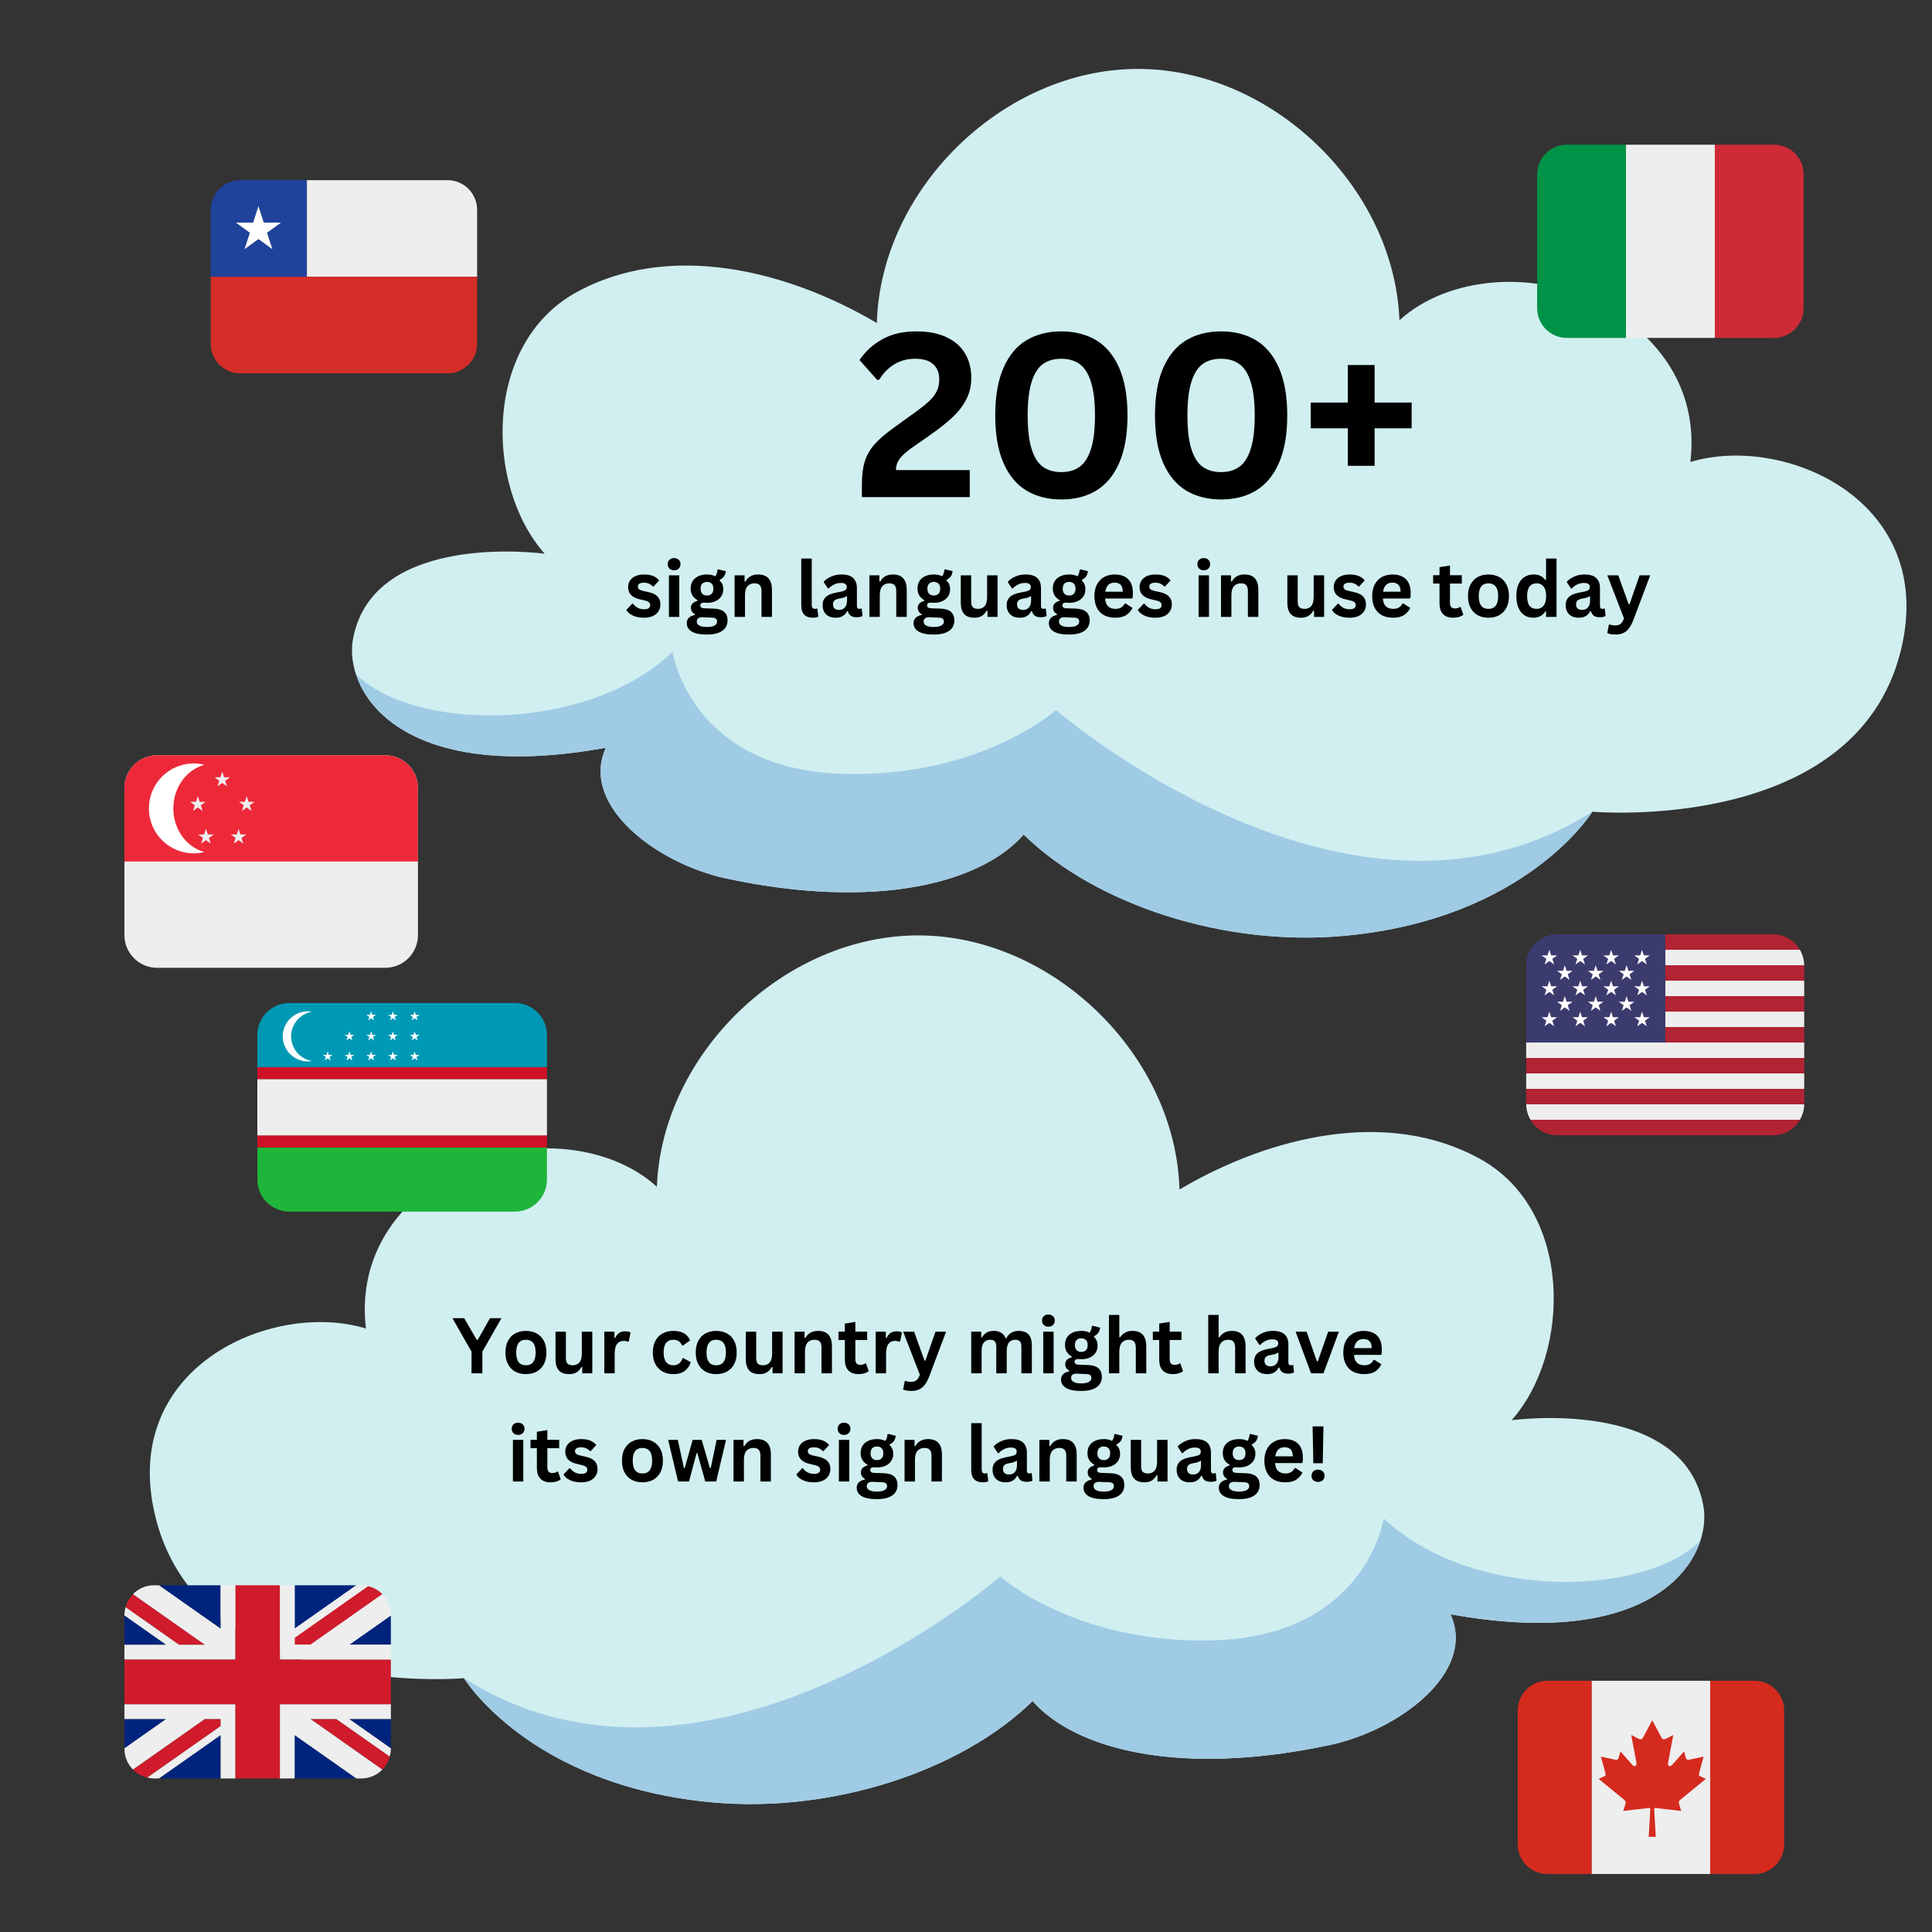 <svg xmlns="http://www.w3.org/2000/svg" xmlns:xlink="http://www.w3.org/1999/xlink" width="500" zoomAndPan="magnify" viewBox="0 0 375 375" height="500" preserveAspectRatio="xMidYMid meet" version="1.0"><rect x="0" y="0" width="375" height="375" fill="#333333" stroke="none"/><defs><g/><clipPath id="bac131d382"><path d="M 68 13.168 L 371 13.168 L 371 182 L 68 182 Z M 68 13.168 " clip-rule="nonzero"/></clipPath><clipPath id="24aad01e44"><path d="M 29 181.352 L 331 181.352 L 331 351 L 29 351 Z M 29 181.352 " clip-rule="nonzero"/></clipPath><clipPath id="ae2297ae6b"><path d="M 24.137 146.598 L 81.137 146.598 L 81.137 187.848 L 24.137 187.848 Z M 24.137 146.598 " clip-rule="nonzero"/></clipPath><clipPath id="81ebe2d1f7"><path d="M 24.137 146.598 L 81.137 146.598 L 81.137 168 L 24.137 168 Z M 24.137 146.598 " clip-rule="nonzero"/></clipPath><clipPath id="b9e0bedcec"><path d="M 296.215 181.352 L 350.215 181.352 L 350.215 220.352 L 296.215 220.352 Z M 296.215 181.352 " clip-rule="nonzero"/></clipPath><clipPath id="c96f908a52"><path d="M 296.215 184 L 350.215 184 L 350.215 218 L 296.215 218 Z M 296.215 184 " clip-rule="nonzero"/></clipPath><clipPath id="141b17eef2"><path d="M 296.215 181.352 L 324 181.352 L 324 203 L 296.215 203 Z M 296.215 181.352 " clip-rule="nonzero"/></clipPath><clipPath id="254fcdad69"><path d="M 294.574 326.242 L 346.324 326.242 L 346.324 363.742 L 294.574 363.742 Z M 294.574 326.242 " clip-rule="nonzero"/></clipPath><clipPath id="b4c8b36d47"><path d="M 308 326.242 L 332 326.242 L 332 363.742 L 308 363.742 Z M 308 326.242 " clip-rule="nonzero"/></clipPath><clipPath id="5655e7460a"><path d="M 40.875 34.969 L 60 34.969 L 60 54 L 40.875 54 Z M 40.875 34.969 " clip-rule="nonzero"/></clipPath><clipPath id="be37b1a05a"><path d="M 59 34.969 L 92.625 34.969 L 92.625 54 L 59 54 Z M 59 34.969 " clip-rule="nonzero"/></clipPath><clipPath id="c9a7f01d34"><path d="M 40.875 53 L 92.625 53 L 92.625 72.469 L 40.875 72.469 Z M 40.875 53 " clip-rule="nonzero"/></clipPath><clipPath id="32ead59f95"><path d="M 332 28.086 L 350.098 28.086 L 350.098 65.586 L 332 65.586 Z M 332 28.086 " clip-rule="nonzero"/></clipPath><clipPath id="c90c41de12"><path d="M 298.348 28.086 L 316 28.086 L 316 65.586 L 298.348 65.586 Z M 298.348 28.086 " clip-rule="nonzero"/></clipPath><clipPath id="74368abc6b"><path d="M 315 28.086 L 333 28.086 L 333 65.586 L 315 65.586 Z M 315 28.086 " clip-rule="nonzero"/></clipPath><clipPath id="506ffff640"><path d="M 24.137 307.699 L 75.887 307.699 L 75.887 345.199 L 24.137 345.199 Z M 24.137 307.699 " clip-rule="nonzero"/></clipPath><clipPath id="c38a0463cd"><path d="M 49.934 194.68 L 106.184 194.68 L 106.184 208 L 49.934 208 Z M 49.934 194.68 " clip-rule="nonzero"/></clipPath><clipPath id="484d525d63"><path d="M 49.934 222 L 106.184 222 L 106.184 235.18 L 49.934 235.18 Z M 49.934 222 " clip-rule="nonzero"/></clipPath><clipPath id="1284e18536"><path d="M 49.934 207 L 106.184 207 L 106.184 223 L 49.934 223 Z M 49.934 207 " clip-rule="nonzero"/></clipPath><clipPath id="50c526408b"><path d="M 49.934 209 L 106.184 209 L 106.184 221 L 49.934 221 Z M 49.934 209 " clip-rule="nonzero"/></clipPath></defs><g clip-path="url(#bac131d382)"><path fill="#d1eff0" d="M 105.723 107.48 C 94.086 94.324 93.832 66.781 111.75 56.809 C 129.672 46.836 152.535 52.277 170.195 62.703 C 170.922 36.703 194.645 13.516 220.652 13.379 C 246.66 13.242 270.629 36.18 271.629 62.168 C 281.09 53.523 298.32 52.184 311.105 59.258 C 323.66 66.207 329.582 77.203 328.102 89.68 C 345.934 84.25 374.973 96.656 369.332 124.566 C 361.73 162.207 309.074 157.551 309.074 157.551 C 309.074 157.551 296.316 178.414 260.863 181.656 C 237.621 183.781 212.586 175.594 198.699 161.992 C 190.387 171.453 170.016 176.723 140.977 170.52 C 127.605 167.664 112.504 156.422 117.578 145.148 C 76.98 152.477 66.688 133.836 68.523 124.004 C 72.473 102.859 105.723 107.48 105.723 107.48 Z M 105.723 107.48 " fill-opacity="1" fill-rule="nonzero"/></g><path fill="#9fcbe5" d="M 309.07 157.551 C 309.07 157.551 296.316 178.414 260.863 181.652 C 237.621 183.781 212.586 175.594 198.699 161.992 C 190.383 171.453 170.016 176.723 140.977 170.52 C 127.602 167.66 112.504 156.422 117.578 145.145 C 85.297 150.973 72.18 140.383 69.082 130.855 C 80.363 142.047 113.945 142.312 130.547 126.539 C 130.547 126.539 133.961 149.578 164.094 150.219 C 190.594 150.785 204.973 137.816 204.973 137.816 C 204.973 137.816 262.133 187.363 309.07 157.551 Z M 309.07 157.551 " fill-opacity="1" fill-rule="nonzero"/><g fill="#000000" fill-opacity="1"><g transform="translate(165.746, 96.493)"><g><path d="M 1.547 -2.516 C 1.547 -4.266 1.734 -5.738 2.109 -6.938 C 2.492 -8.145 3.117 -9.242 3.984 -10.234 C 4.859 -11.223 6.094 -12.289 7.688 -13.438 L 11.906 -16.484 C 13.062 -17.316 13.961 -18.035 14.609 -18.641 C 15.254 -19.242 15.738 -19.879 16.062 -20.547 C 16.395 -21.211 16.562 -21.973 16.562 -22.828 C 16.562 -24.109 16.172 -25.098 15.391 -25.797 C 14.609 -26.504 13.438 -26.859 11.875 -26.859 C 10.363 -26.859 9.02 -26.5 7.844 -25.781 C 6.676 -25.07 5.711 -24.094 4.953 -22.844 L 4.531 -22.734 L 1.078 -26.609 C 2.211 -28.285 3.688 -29.629 5.5 -30.641 C 7.312 -31.66 9.516 -32.172 12.109 -32.172 C 14.484 -32.172 16.469 -31.781 18.062 -31 C 19.664 -30.219 20.852 -29.148 21.625 -27.797 C 22.395 -26.453 22.781 -24.906 22.781 -23.156 C 22.781 -21.645 22.461 -20.266 21.828 -19.016 C 21.203 -17.773 20.332 -16.629 19.219 -15.578 C 18.102 -14.523 16.68 -13.391 14.953 -12.172 L 11.203 -9.547 C 10.066 -8.734 9.273 -8.008 8.828 -7.375 C 8.379 -6.75 8.156 -6.039 8.156 -5.25 L 22.484 -5.25 L 22.484 0 L 1.547 0 Z M 1.547 -2.516 "/></g></g><g transform="translate(190.503, 96.493)"><g><path d="M 15.5 0.453 C 12.906 0.453 10.648 -0.117 8.734 -1.266 C 6.816 -2.422 5.328 -4.211 4.266 -6.641 C 3.203 -9.066 2.672 -12.141 2.672 -15.859 C 2.672 -19.578 3.203 -22.648 4.266 -25.078 C 5.328 -27.516 6.816 -29.305 8.734 -30.453 C 10.648 -31.598 12.906 -32.172 15.5 -32.172 C 18.094 -32.172 20.348 -31.598 22.266 -30.453 C 24.18 -29.305 25.672 -27.516 26.734 -25.078 C 27.805 -22.648 28.344 -19.578 28.344 -15.859 C 28.344 -12.141 27.805 -9.066 26.734 -6.641 C 25.672 -4.211 24.18 -2.422 22.266 -1.266 C 20.348 -0.117 18.094 0.453 15.5 0.453 Z M 15.5 -4.859 C 16.914 -4.859 18.098 -5.203 19.047 -5.891 C 20.004 -6.578 20.738 -7.727 21.25 -9.344 C 21.77 -10.969 22.031 -13.141 22.031 -15.859 C 22.031 -18.578 21.77 -20.742 21.25 -22.359 C 20.738 -23.984 20.004 -25.141 19.047 -25.828 C 18.098 -26.516 16.914 -26.859 15.5 -26.859 C 14.07 -26.859 12.879 -26.516 11.922 -25.828 C 10.973 -25.141 10.242 -23.984 9.734 -22.359 C 9.223 -20.742 8.969 -18.578 8.969 -15.859 C 8.969 -13.141 9.223 -10.969 9.734 -9.344 C 10.242 -7.727 10.973 -6.578 11.922 -5.891 C 12.879 -5.203 14.07 -4.859 15.5 -4.859 Z M 15.5 -4.859 "/></g></g><g transform="translate(221.51, 96.493)"><g><path d="M 15.5 0.453 C 12.906 0.453 10.648 -0.117 8.734 -1.266 C 6.816 -2.422 5.328 -4.211 4.266 -6.641 C 3.203 -9.066 2.672 -12.141 2.672 -15.859 C 2.672 -19.578 3.203 -22.648 4.266 -25.078 C 5.328 -27.516 6.816 -29.305 8.734 -30.453 C 10.648 -31.598 12.906 -32.172 15.5 -32.172 C 18.094 -32.172 20.348 -31.598 22.266 -30.453 C 24.18 -29.305 25.672 -27.516 26.734 -25.078 C 27.805 -22.648 28.344 -19.578 28.344 -15.859 C 28.344 -12.141 27.805 -9.066 26.734 -6.641 C 25.672 -4.211 24.18 -2.422 22.266 -1.266 C 20.348 -0.117 18.094 0.453 15.5 0.453 Z M 15.5 -4.859 C 16.914 -4.859 18.098 -5.203 19.047 -5.891 C 20.004 -6.578 20.738 -7.727 21.25 -9.344 C 21.77 -10.969 22.031 -13.141 22.031 -15.859 C 22.031 -18.578 21.77 -20.742 21.25 -22.359 C 20.738 -23.984 20.004 -25.141 19.047 -25.828 C 18.098 -26.516 16.914 -26.859 15.5 -26.859 C 14.07 -26.859 12.879 -26.516 11.922 -25.828 C 10.973 -25.141 10.242 -23.984 9.734 -22.359 C 9.223 -20.742 8.969 -18.578 8.969 -15.859 C 8.969 -13.141 9.223 -10.969 9.734 -9.344 C 10.242 -7.727 10.973 -6.578 11.922 -5.891 C 12.879 -5.203 14.07 -4.859 15.5 -4.859 Z M 15.5 -4.859 "/></g></g><g transform="translate(252.516, 96.493)"><g><path d="M 14.297 -18.359 L 21.484 -18.359 L 21.484 -13.359 L 14.297 -13.359 L 14.297 -6.078 L 9.094 -6.078 L 9.094 -13.359 L 1.891 -13.359 L 1.891 -18.359 L 9.094 -18.359 L 9.094 -25.641 L 14.297 -25.641 Z M 14.297 -18.359 "/></g></g></g><g fill="#000000" fill-opacity="1"><g transform="translate(121.215, 119.743)"><g><path d="M 3.781 0.156 C 3.227 0.156 2.723 0.094 2.266 -0.031 C 1.805 -0.164 1.41 -0.348 1.078 -0.578 C 0.754 -0.805 0.516 -1.066 0.359 -1.359 L 1.5 -2.578 L 1.641 -2.578 C 1.91 -2.211 2.227 -1.938 2.594 -1.75 C 2.969 -1.57 3.367 -1.484 3.797 -1.484 C 4.191 -1.484 4.488 -1.551 4.688 -1.688 C 4.883 -1.832 4.984 -2.039 4.984 -2.312 C 4.984 -2.508 4.91 -2.676 4.766 -2.812 C 4.629 -2.957 4.398 -3.07 4.078 -3.156 L 3 -3.406 C 2.195 -3.594 1.613 -3.883 1.25 -4.281 C 0.883 -4.676 0.703 -5.176 0.703 -5.781 C 0.703 -6.281 0.828 -6.711 1.078 -7.078 C 1.336 -7.453 1.695 -7.738 2.156 -7.938 C 2.625 -8.133 3.172 -8.234 3.797 -8.234 C 4.523 -8.234 5.129 -8.129 5.609 -7.922 C 6.086 -7.711 6.457 -7.43 6.719 -7.078 L 5.641 -5.906 L 5.5 -5.906 C 5.27 -6.156 5.016 -6.336 4.734 -6.453 C 4.453 -6.578 4.141 -6.641 3.797 -6.641 C 2.992 -6.641 2.594 -6.391 2.594 -5.891 C 2.594 -5.68 2.664 -5.508 2.812 -5.375 C 2.969 -5.238 3.234 -5.129 3.609 -5.047 L 4.594 -4.828 C 5.414 -4.66 6.016 -4.379 6.391 -3.984 C 6.773 -3.598 6.969 -3.078 6.969 -2.422 C 6.969 -1.91 6.836 -1.457 6.578 -1.062 C 6.328 -0.676 5.961 -0.375 5.484 -0.156 C 5.004 0.051 4.438 0.156 3.781 0.156 Z M 3.781 0.156 "/></g></g><g transform="translate(128.664, 119.743)"><g><path d="M 2.172 -9.047 C 1.805 -9.047 1.508 -9.156 1.281 -9.375 C 1.051 -9.602 0.938 -9.891 0.938 -10.234 C 0.938 -10.586 1.051 -10.875 1.281 -11.094 C 1.508 -11.312 1.805 -11.422 2.172 -11.422 C 2.422 -11.422 2.641 -11.367 2.828 -11.266 C 3.016 -11.172 3.16 -11.031 3.266 -10.844 C 3.367 -10.664 3.422 -10.461 3.422 -10.234 C 3.422 -10.004 3.367 -9.801 3.266 -9.625 C 3.16 -9.445 3.016 -9.305 2.828 -9.203 C 2.641 -9.098 2.422 -9.047 2.172 -9.047 Z M 1.172 0 L 1.172 -8.078 L 3.188 -8.078 L 3.188 0 Z M 1.172 0 "/></g></g><g transform="translate(133.014, 119.743)"><g><path d="M 4.188 3.422 C 2.852 3.422 1.867 3.223 1.234 2.828 C 0.598 2.441 0.281 1.898 0.281 1.203 C 0.281 0.785 0.414 0.441 0.688 0.172 C 0.957 -0.098 1.348 -0.281 1.859 -0.375 L 1.859 -0.531 C 1.586 -0.695 1.391 -0.879 1.266 -1.078 C 1.148 -1.285 1.094 -1.523 1.094 -1.797 C 1.094 -2.441 1.516 -2.879 2.359 -3.109 L 2.359 -3.266 C 1.922 -3.516 1.594 -3.82 1.375 -4.188 C 1.156 -4.551 1.047 -4.992 1.047 -5.516 C 1.047 -6.055 1.164 -6.531 1.406 -6.938 C 1.656 -7.344 2.02 -7.66 2.5 -7.891 C 2.977 -8.117 3.551 -8.234 4.219 -8.234 C 4.883 -8.234 5.422 -8.113 5.828 -7.875 C 6.078 -8.238 6.219 -8.66 6.25 -9.141 L 6.406 -9.234 L 7.859 -8.875 C 7.816 -8.488 7.707 -8.16 7.531 -7.891 C 7.352 -7.629 7.07 -7.398 6.688 -7.203 L 6.688 -7.031 C 7.145 -6.633 7.375 -6.078 7.375 -5.359 C 7.375 -4.859 7.25 -4.41 7 -4.016 C 6.75 -3.617 6.383 -3.305 5.906 -3.078 C 5.426 -2.848 4.863 -2.734 4.219 -2.734 L 3.906 -2.75 C 3.707 -2.758 3.57 -2.766 3.5 -2.766 C 3.312 -2.766 3.164 -2.711 3.062 -2.609 C 2.957 -2.516 2.906 -2.391 2.906 -2.234 C 2.906 -2.055 2.973 -1.922 3.109 -1.828 C 3.242 -1.734 3.441 -1.68 3.703 -1.672 L 5.516 -1.609 C 7.305 -1.555 8.203 -0.785 8.203 0.703 C 8.203 1.223 8.066 1.688 7.797 2.094 C 7.523 2.5 7.094 2.82 6.5 3.062 C 5.906 3.301 5.133 3.422 4.188 3.422 Z M 4.219 -4.156 C 4.602 -4.156 4.906 -4.27 5.125 -4.5 C 5.344 -4.727 5.453 -5.055 5.453 -5.484 C 5.453 -5.91 5.344 -6.234 5.125 -6.453 C 4.906 -6.68 4.602 -6.797 4.219 -6.797 C 3.82 -6.797 3.516 -6.68 3.297 -6.453 C 3.078 -6.234 2.969 -5.91 2.969 -5.484 C 2.969 -5.055 3.078 -4.727 3.297 -4.5 C 3.516 -4.27 3.82 -4.156 4.219 -4.156 Z M 4.188 1.953 C 4.883 1.953 5.391 1.852 5.703 1.656 C 6.016 1.469 6.172 1.219 6.172 0.906 C 6.172 0.645 6.086 0.453 5.922 0.328 C 5.766 0.211 5.508 0.148 5.156 0.141 L 3.562 0.078 C 3.508 0.078 3.457 0.07 3.406 0.062 C 3.363 0.062 3.32 0.062 3.281 0.062 C 2.938 0.062 2.676 0.133 2.5 0.281 C 2.32 0.426 2.234 0.629 2.234 0.891 C 2.234 1.234 2.395 1.492 2.719 1.672 C 3.051 1.859 3.539 1.953 4.188 1.953 Z M 4.188 1.953 "/></g></g><g transform="translate(141.415, 119.743)"><g><path d="M 1.172 0 L 1.172 -8.078 L 3.109 -8.078 L 3.109 -6.891 L 3.266 -6.859 C 3.766 -7.773 4.582 -8.234 5.719 -8.234 C 6.645 -8.234 7.328 -7.977 7.766 -7.469 C 8.203 -6.957 8.422 -6.219 8.422 -5.25 L 8.422 0 L 6.391 0 L 6.391 -5 C 6.391 -5.539 6.281 -5.926 6.062 -6.156 C 5.852 -6.395 5.516 -6.516 5.047 -6.516 C 4.461 -6.516 4.004 -6.328 3.672 -5.953 C 3.348 -5.578 3.188 -4.988 3.188 -4.188 L 3.188 0 Z M 1.172 0 "/></g></g><g transform="translate(150.878, 119.743)"><g/></g><g transform="translate(154.415, 119.743)"><g><path d="M 3.359 0.156 C 2.629 0.156 2.07 -0.039 1.688 -0.438 C 1.301 -0.832 1.109 -1.43 1.109 -2.234 L 1.109 -11.328 L 3.141 -11.328 L 3.141 -2.312 C 3.141 -1.812 3.344 -1.562 3.75 -1.562 C 3.875 -1.562 4 -1.582 4.125 -1.625 L 4.234 -1.594 L 4.422 -0.031 C 4.305 0.02 4.156 0.062 3.969 0.094 C 3.781 0.133 3.578 0.156 3.359 0.156 Z M 3.359 0.156 "/></g></g><g transform="translate(159.059, 119.743)"><g><path d="M 3.156 0.156 C 2.633 0.156 2.18 0.062 1.797 -0.125 C 1.422 -0.32 1.129 -0.602 0.922 -0.969 C 0.711 -1.344 0.609 -1.785 0.609 -2.297 C 0.609 -2.773 0.711 -3.176 0.922 -3.5 C 1.129 -3.82 1.445 -4.086 1.875 -4.297 C 2.301 -4.504 2.863 -4.664 3.562 -4.781 C 4.039 -4.863 4.406 -4.945 4.656 -5.031 C 4.914 -5.125 5.086 -5.227 5.172 -5.344 C 5.254 -5.469 5.297 -5.617 5.297 -5.797 C 5.297 -6.055 5.207 -6.254 5.031 -6.391 C 4.852 -6.523 4.551 -6.594 4.125 -6.594 C 3.676 -6.594 3.25 -6.492 2.844 -6.297 C 2.438 -6.098 2.086 -5.836 1.797 -5.516 L 1.641 -5.516 L 0.797 -6.797 C 1.203 -7.242 1.703 -7.594 2.297 -7.844 C 2.891 -8.102 3.535 -8.234 4.234 -8.234 C 5.305 -8.234 6.078 -8.004 6.547 -7.547 C 7.023 -7.098 7.266 -6.457 7.266 -5.625 L 7.266 -2.109 C 7.266 -1.742 7.426 -1.562 7.75 -1.562 C 7.875 -1.562 7.992 -1.586 8.109 -1.641 L 8.203 -1.609 L 8.359 -0.188 C 8.242 -0.113 8.086 -0.051 7.891 0 C 7.691 0.039 7.473 0.062 7.234 0.062 C 6.742 0.062 6.363 -0.031 6.094 -0.219 C 5.82 -0.406 5.629 -0.695 5.516 -1.094 L 5.359 -1.109 C 4.961 -0.266 4.227 0.156 3.156 0.156 Z M 3.797 -1.359 C 4.266 -1.359 4.641 -1.516 4.922 -1.828 C 5.203 -2.148 5.344 -2.594 5.344 -3.156 L 5.344 -3.969 L 5.203 -4 C 5.078 -3.906 4.914 -3.82 4.719 -3.75 C 4.52 -3.688 4.238 -3.625 3.875 -3.562 C 3.426 -3.488 3.102 -3.363 2.906 -3.188 C 2.719 -3.008 2.625 -2.754 2.625 -2.422 C 2.625 -2.078 2.727 -1.812 2.938 -1.625 C 3.145 -1.445 3.43 -1.359 3.797 -1.359 Z M 3.797 -1.359 "/></g></g><g transform="translate(167.577, 119.743)"><g><path d="M 1.172 0 L 1.172 -8.078 L 3.109 -8.078 L 3.109 -6.891 L 3.266 -6.859 C 3.766 -7.773 4.582 -8.234 5.719 -8.234 C 6.645 -8.234 7.328 -7.977 7.766 -7.469 C 8.203 -6.957 8.422 -6.219 8.422 -5.25 L 8.422 0 L 6.391 0 L 6.391 -5 C 6.391 -5.539 6.281 -5.926 6.062 -6.156 C 5.852 -6.395 5.516 -6.516 5.047 -6.516 C 4.461 -6.516 4.004 -6.328 3.672 -5.953 C 3.348 -5.578 3.188 -4.988 3.188 -4.188 L 3.188 0 Z M 1.172 0 "/></g></g><g transform="translate(177.04, 119.743)"><g><path d="M 4.188 3.422 C 2.852 3.422 1.867 3.223 1.234 2.828 C 0.598 2.441 0.281 1.898 0.281 1.203 C 0.281 0.785 0.414 0.441 0.688 0.172 C 0.957 -0.098 1.348 -0.281 1.859 -0.375 L 1.859 -0.531 C 1.586 -0.695 1.391 -0.879 1.266 -1.078 C 1.148 -1.285 1.094 -1.523 1.094 -1.797 C 1.094 -2.441 1.516 -2.879 2.359 -3.109 L 2.359 -3.266 C 1.922 -3.516 1.594 -3.82 1.375 -4.188 C 1.156 -4.551 1.047 -4.992 1.047 -5.516 C 1.047 -6.055 1.164 -6.531 1.406 -6.938 C 1.656 -7.344 2.02 -7.66 2.5 -7.891 C 2.977 -8.117 3.551 -8.234 4.219 -8.234 C 4.883 -8.234 5.422 -8.113 5.828 -7.875 C 6.078 -8.238 6.219 -8.66 6.25 -9.141 L 6.406 -9.234 L 7.859 -8.875 C 7.816 -8.488 7.707 -8.16 7.531 -7.891 C 7.352 -7.629 7.07 -7.398 6.688 -7.203 L 6.688 -7.031 C 7.145 -6.633 7.375 -6.078 7.375 -5.359 C 7.375 -4.859 7.25 -4.41 7 -4.016 C 6.75 -3.617 6.383 -3.305 5.906 -3.078 C 5.426 -2.848 4.863 -2.734 4.219 -2.734 L 3.906 -2.75 C 3.707 -2.758 3.57 -2.766 3.5 -2.766 C 3.312 -2.766 3.164 -2.711 3.062 -2.609 C 2.957 -2.516 2.906 -2.391 2.906 -2.234 C 2.906 -2.055 2.973 -1.922 3.109 -1.828 C 3.242 -1.734 3.441 -1.68 3.703 -1.672 L 5.516 -1.609 C 7.305 -1.555 8.203 -0.785 8.203 0.703 C 8.203 1.223 8.066 1.688 7.797 2.094 C 7.523 2.5 7.094 2.82 6.5 3.062 C 5.906 3.301 5.133 3.422 4.188 3.422 Z M 4.219 -4.156 C 4.602 -4.156 4.906 -4.27 5.125 -4.5 C 5.344 -4.727 5.453 -5.055 5.453 -5.484 C 5.453 -5.91 5.344 -6.234 5.125 -6.453 C 4.906 -6.68 4.602 -6.797 4.219 -6.797 C 3.82 -6.797 3.516 -6.68 3.297 -6.453 C 3.078 -6.234 2.969 -5.91 2.969 -5.484 C 2.969 -5.055 3.078 -4.727 3.297 -4.5 C 3.516 -4.27 3.82 -4.156 4.219 -4.156 Z M 4.188 1.953 C 4.883 1.953 5.391 1.852 5.703 1.656 C 6.016 1.469 6.172 1.219 6.172 0.906 C 6.172 0.645 6.086 0.453 5.922 0.328 C 5.766 0.211 5.508 0.148 5.156 0.141 L 3.562 0.078 C 3.508 0.078 3.457 0.07 3.406 0.062 C 3.363 0.062 3.32 0.062 3.281 0.062 C 2.938 0.062 2.676 0.133 2.5 0.281 C 2.32 0.426 2.234 0.629 2.234 0.891 C 2.234 1.234 2.395 1.492 2.719 1.672 C 3.051 1.859 3.539 1.953 4.188 1.953 Z M 4.188 1.953 "/></g></g><g transform="translate(185.441, 119.743)"><g><path d="M 3.703 0.156 C 2.797 0.156 2.125 -0.086 1.688 -0.578 C 1.258 -1.078 1.047 -1.789 1.047 -2.719 L 1.047 -8.078 L 3.062 -8.078 L 3.062 -2.984 C 3.062 -2.484 3.164 -2.117 3.375 -1.891 C 3.594 -1.672 3.926 -1.562 4.375 -1.562 C 4.938 -1.562 5.375 -1.742 5.688 -2.109 C 6 -2.484 6.156 -3.066 6.156 -3.859 L 6.156 -8.078 L 8.188 -8.078 L 8.188 0 L 6.234 0 L 6.234 -1.188 L 6.078 -1.219 C 5.816 -0.758 5.5 -0.414 5.125 -0.188 C 4.758 0.039 4.285 0.156 3.703 0.156 Z M 3.703 0.156 "/></g></g><g transform="translate(194.787, 119.743)"><g><path d="M 3.156 0.156 C 2.633 0.156 2.18 0.062 1.797 -0.125 C 1.422 -0.32 1.129 -0.602 0.922 -0.969 C 0.711 -1.344 0.609 -1.785 0.609 -2.297 C 0.609 -2.773 0.711 -3.176 0.922 -3.5 C 1.129 -3.82 1.445 -4.086 1.875 -4.297 C 2.301 -4.504 2.863 -4.664 3.562 -4.781 C 4.039 -4.863 4.406 -4.945 4.656 -5.031 C 4.914 -5.125 5.086 -5.227 5.172 -5.344 C 5.254 -5.469 5.297 -5.617 5.297 -5.797 C 5.297 -6.055 5.207 -6.254 5.031 -6.391 C 4.852 -6.523 4.551 -6.594 4.125 -6.594 C 3.676 -6.594 3.25 -6.492 2.844 -6.297 C 2.438 -6.098 2.086 -5.836 1.797 -5.516 L 1.641 -5.516 L 0.797 -6.797 C 1.203 -7.242 1.703 -7.594 2.297 -7.844 C 2.891 -8.102 3.535 -8.234 4.234 -8.234 C 5.305 -8.234 6.078 -8.004 6.547 -7.547 C 7.023 -7.098 7.266 -6.457 7.266 -5.625 L 7.266 -2.109 C 7.266 -1.742 7.426 -1.562 7.75 -1.562 C 7.875 -1.562 7.992 -1.586 8.109 -1.641 L 8.203 -1.609 L 8.359 -0.188 C 8.242 -0.113 8.086 -0.051 7.891 0 C 7.691 0.039 7.473 0.062 7.234 0.062 C 6.742 0.062 6.363 -0.031 6.094 -0.219 C 5.82 -0.406 5.629 -0.695 5.516 -1.094 L 5.359 -1.109 C 4.961 -0.266 4.227 0.156 3.156 0.156 Z M 3.797 -1.359 C 4.266 -1.359 4.641 -1.516 4.922 -1.828 C 5.203 -2.148 5.344 -2.594 5.344 -3.156 L 5.344 -3.969 L 5.203 -4 C 5.078 -3.906 4.914 -3.82 4.719 -3.75 C 4.52 -3.688 4.238 -3.625 3.875 -3.562 C 3.426 -3.488 3.102 -3.363 2.906 -3.188 C 2.719 -3.008 2.625 -2.754 2.625 -2.422 C 2.625 -2.078 2.727 -1.812 2.938 -1.625 C 3.145 -1.445 3.43 -1.359 3.797 -1.359 Z M 3.797 -1.359 "/></g></g><g transform="translate(203.305, 119.743)"><g><path d="M 4.188 3.422 C 2.852 3.422 1.867 3.223 1.234 2.828 C 0.598 2.441 0.281 1.898 0.281 1.203 C 0.281 0.785 0.414 0.441 0.688 0.172 C 0.957 -0.098 1.348 -0.281 1.859 -0.375 L 1.859 -0.531 C 1.586 -0.695 1.391 -0.879 1.266 -1.078 C 1.148 -1.285 1.094 -1.523 1.094 -1.797 C 1.094 -2.441 1.516 -2.879 2.359 -3.109 L 2.359 -3.266 C 1.922 -3.516 1.594 -3.82 1.375 -4.188 C 1.156 -4.551 1.047 -4.992 1.047 -5.516 C 1.047 -6.055 1.164 -6.531 1.406 -6.938 C 1.656 -7.344 2.02 -7.66 2.5 -7.891 C 2.977 -8.117 3.551 -8.234 4.219 -8.234 C 4.883 -8.234 5.422 -8.113 5.828 -7.875 C 6.078 -8.238 6.219 -8.66 6.25 -9.141 L 6.406 -9.234 L 7.859 -8.875 C 7.816 -8.488 7.707 -8.16 7.531 -7.891 C 7.352 -7.629 7.07 -7.398 6.688 -7.203 L 6.688 -7.031 C 7.145 -6.633 7.375 -6.078 7.375 -5.359 C 7.375 -4.859 7.25 -4.41 7 -4.016 C 6.75 -3.617 6.383 -3.305 5.906 -3.078 C 5.426 -2.848 4.863 -2.734 4.219 -2.734 L 3.906 -2.75 C 3.707 -2.758 3.57 -2.766 3.5 -2.766 C 3.312 -2.766 3.164 -2.711 3.062 -2.609 C 2.957 -2.516 2.906 -2.391 2.906 -2.234 C 2.906 -2.055 2.973 -1.922 3.109 -1.828 C 3.242 -1.734 3.441 -1.68 3.703 -1.672 L 5.516 -1.609 C 7.305 -1.555 8.203 -0.785 8.203 0.703 C 8.203 1.223 8.066 1.688 7.797 2.094 C 7.523 2.5 7.094 2.82 6.5 3.062 C 5.906 3.301 5.133 3.422 4.188 3.422 Z M 4.219 -4.156 C 4.602 -4.156 4.906 -4.27 5.125 -4.5 C 5.344 -4.727 5.453 -5.055 5.453 -5.484 C 5.453 -5.91 5.344 -6.234 5.125 -6.453 C 4.906 -6.68 4.602 -6.797 4.219 -6.797 C 3.82 -6.797 3.516 -6.68 3.297 -6.453 C 3.078 -6.234 2.969 -5.91 2.969 -5.484 C 2.969 -5.055 3.078 -4.727 3.297 -4.5 C 3.516 -4.27 3.82 -4.156 4.219 -4.156 Z M 4.188 1.953 C 4.883 1.953 5.391 1.852 5.703 1.656 C 6.016 1.469 6.172 1.219 6.172 0.906 C 6.172 0.645 6.086 0.453 5.922 0.328 C 5.766 0.211 5.508 0.148 5.156 0.141 L 3.562 0.078 C 3.508 0.078 3.457 0.07 3.406 0.062 C 3.363 0.062 3.32 0.062 3.281 0.062 C 2.938 0.062 2.676 0.133 2.5 0.281 C 2.32 0.426 2.234 0.629 2.234 0.891 C 2.234 1.234 2.395 1.492 2.719 1.672 C 3.051 1.859 3.539 1.953 4.188 1.953 Z M 4.188 1.953 "/></g></g><g transform="translate(211.705, 119.743)"><g><path d="M 7.984 -3.578 L 2.797 -3.578 C 2.848 -2.879 3.047 -2.367 3.391 -2.047 C 3.734 -1.723 4.203 -1.562 4.797 -1.562 C 5.254 -1.562 5.625 -1.648 5.906 -1.828 C 6.195 -2.004 6.43 -2.266 6.609 -2.609 L 6.766 -2.609 L 8.109 -1.75 C 7.848 -1.188 7.453 -0.727 6.922 -0.375 C 6.391 -0.02 5.68 0.156 4.797 0.156 C 3.953 0.156 3.227 0 2.625 -0.312 C 2.02 -0.633 1.551 -1.109 1.219 -1.734 C 0.883 -2.367 0.719 -3.133 0.719 -4.031 C 0.719 -4.945 0.891 -5.719 1.234 -6.344 C 1.586 -6.977 2.055 -7.453 2.641 -7.766 C 3.234 -8.078 3.898 -8.234 4.641 -8.234 C 5.785 -8.234 6.66 -7.93 7.266 -7.328 C 7.879 -6.723 8.188 -5.832 8.188 -4.656 C 8.188 -4.227 8.172 -3.898 8.141 -3.672 Z M 6.234 -4.891 C 6.223 -5.504 6.082 -5.953 5.812 -6.234 C 5.539 -6.516 5.148 -6.656 4.641 -6.656 C 3.617 -6.656 3.016 -6.066 2.828 -4.891 Z M 6.234 -4.891 "/></g></g><g transform="translate(220.487, 119.743)"><g><path d="M 3.781 0.156 C 3.227 0.156 2.723 0.094 2.266 -0.031 C 1.805 -0.164 1.41 -0.348 1.078 -0.578 C 0.754 -0.805 0.516 -1.066 0.359 -1.359 L 1.5 -2.578 L 1.641 -2.578 C 1.91 -2.211 2.227 -1.938 2.594 -1.75 C 2.969 -1.57 3.367 -1.484 3.797 -1.484 C 4.191 -1.484 4.488 -1.551 4.688 -1.688 C 4.883 -1.832 4.984 -2.039 4.984 -2.312 C 4.984 -2.508 4.91 -2.676 4.766 -2.812 C 4.629 -2.957 4.398 -3.07 4.078 -3.156 L 3 -3.406 C 2.195 -3.594 1.613 -3.883 1.25 -4.281 C 0.883 -4.676 0.703 -5.176 0.703 -5.781 C 0.703 -6.281 0.828 -6.711 1.078 -7.078 C 1.336 -7.453 1.695 -7.738 2.156 -7.938 C 2.625 -8.133 3.172 -8.234 3.797 -8.234 C 4.523 -8.234 5.129 -8.129 5.609 -7.922 C 6.086 -7.711 6.457 -7.43 6.719 -7.078 L 5.641 -5.906 L 5.5 -5.906 C 5.27 -6.156 5.016 -6.336 4.734 -6.453 C 4.453 -6.578 4.141 -6.641 3.797 -6.641 C 2.992 -6.641 2.594 -6.391 2.594 -5.891 C 2.594 -5.68 2.664 -5.508 2.812 -5.375 C 2.969 -5.238 3.234 -5.129 3.609 -5.047 L 4.594 -4.828 C 5.414 -4.66 6.016 -4.379 6.391 -3.984 C 6.773 -3.598 6.969 -3.078 6.969 -2.422 C 6.969 -1.91 6.836 -1.457 6.578 -1.062 C 6.328 -0.676 5.961 -0.375 5.484 -0.156 C 5.004 0.051 4.438 0.156 3.781 0.156 Z M 3.781 0.156 "/></g></g><g transform="translate(227.936, 119.743)"><g/></g><g transform="translate(231.474, 119.743)"><g><path d="M 2.172 -9.047 C 1.805 -9.047 1.508 -9.156 1.281 -9.375 C 1.051 -9.602 0.938 -9.891 0.938 -10.234 C 0.938 -10.586 1.051 -10.875 1.281 -11.094 C 1.508 -11.312 1.805 -11.422 2.172 -11.422 C 2.422 -11.422 2.641 -11.367 2.828 -11.266 C 3.016 -11.172 3.16 -11.031 3.266 -10.844 C 3.367 -10.664 3.422 -10.461 3.422 -10.234 C 3.422 -10.004 3.367 -9.801 3.266 -9.625 C 3.16 -9.445 3.016 -9.305 2.828 -9.203 C 2.641 -9.098 2.422 -9.047 2.172 -9.047 Z M 1.172 0 L 1.172 -8.078 L 3.188 -8.078 L 3.188 0 Z M 1.172 0 "/></g></g><g transform="translate(235.824, 119.743)"><g><path d="M 1.172 0 L 1.172 -8.078 L 3.109 -8.078 L 3.109 -6.891 L 3.266 -6.859 C 3.766 -7.773 4.582 -8.234 5.719 -8.234 C 6.645 -8.234 7.328 -7.977 7.766 -7.469 C 8.203 -6.957 8.422 -6.219 8.422 -5.25 L 8.422 0 L 6.391 0 L 6.391 -5 C 6.391 -5.539 6.281 -5.926 6.062 -6.156 C 5.852 -6.395 5.516 -6.516 5.047 -6.516 C 4.461 -6.516 4.004 -6.328 3.672 -5.953 C 3.348 -5.578 3.188 -4.988 3.188 -4.188 L 3.188 0 Z M 1.172 0 "/></g></g><g transform="translate(245.287, 119.743)"><g/></g><g transform="translate(248.825, 119.743)"><g><path d="M 3.703 0.156 C 2.797 0.156 2.125 -0.086 1.688 -0.578 C 1.258 -1.078 1.047 -1.789 1.047 -2.719 L 1.047 -8.078 L 3.062 -8.078 L 3.062 -2.984 C 3.062 -2.484 3.164 -2.117 3.375 -1.891 C 3.594 -1.672 3.926 -1.562 4.375 -1.562 C 4.938 -1.562 5.375 -1.742 5.688 -2.109 C 6 -2.484 6.156 -3.066 6.156 -3.859 L 6.156 -8.078 L 8.188 -8.078 L 8.188 0 L 6.234 0 L 6.234 -1.188 L 6.078 -1.219 C 5.816 -0.758 5.5 -0.414 5.125 -0.188 C 4.758 0.039 4.285 0.156 3.703 0.156 Z M 3.703 0.156 "/></g></g><g transform="translate(258.17, 119.743)"><g><path d="M 3.781 0.156 C 3.227 0.156 2.723 0.094 2.266 -0.031 C 1.805 -0.164 1.41 -0.348 1.078 -0.578 C 0.754 -0.805 0.516 -1.066 0.359 -1.359 L 1.5 -2.578 L 1.641 -2.578 C 1.91 -2.211 2.227 -1.938 2.594 -1.75 C 2.969 -1.57 3.367 -1.484 3.797 -1.484 C 4.191 -1.484 4.488 -1.551 4.688 -1.688 C 4.883 -1.832 4.984 -2.039 4.984 -2.312 C 4.984 -2.508 4.91 -2.676 4.766 -2.812 C 4.629 -2.957 4.398 -3.07 4.078 -3.156 L 3 -3.406 C 2.195 -3.594 1.613 -3.883 1.25 -4.281 C 0.883 -4.676 0.703 -5.176 0.703 -5.781 C 0.703 -6.281 0.828 -6.711 1.078 -7.078 C 1.336 -7.453 1.695 -7.738 2.156 -7.938 C 2.625 -8.133 3.172 -8.234 3.797 -8.234 C 4.523 -8.234 5.129 -8.129 5.609 -7.922 C 6.086 -7.711 6.457 -7.43 6.719 -7.078 L 5.641 -5.906 L 5.5 -5.906 C 5.27 -6.156 5.016 -6.336 4.734 -6.453 C 4.453 -6.578 4.141 -6.641 3.797 -6.641 C 2.992 -6.641 2.594 -6.391 2.594 -5.891 C 2.594 -5.68 2.664 -5.508 2.812 -5.375 C 2.969 -5.238 3.234 -5.129 3.609 -5.047 L 4.594 -4.828 C 5.414 -4.66 6.016 -4.379 6.391 -3.984 C 6.773 -3.598 6.969 -3.078 6.969 -2.422 C 6.969 -1.91 6.836 -1.457 6.578 -1.062 C 6.328 -0.676 5.961 -0.375 5.484 -0.156 C 5.004 0.051 4.438 0.156 3.781 0.156 Z M 3.781 0.156 "/></g></g><g transform="translate(265.619, 119.743)"><g><path d="M 7.984 -3.578 L 2.797 -3.578 C 2.848 -2.879 3.047 -2.367 3.391 -2.047 C 3.734 -1.723 4.203 -1.562 4.797 -1.562 C 5.254 -1.562 5.625 -1.648 5.906 -1.828 C 6.195 -2.004 6.43 -2.266 6.609 -2.609 L 6.766 -2.609 L 8.109 -1.75 C 7.848 -1.188 7.453 -0.727 6.922 -0.375 C 6.391 -0.02 5.68 0.156 4.797 0.156 C 3.953 0.156 3.227 0 2.625 -0.312 C 2.02 -0.633 1.551 -1.109 1.219 -1.734 C 0.883 -2.367 0.719 -3.133 0.719 -4.031 C 0.719 -4.945 0.891 -5.719 1.234 -6.344 C 1.586 -6.977 2.055 -7.453 2.641 -7.766 C 3.234 -8.078 3.898 -8.234 4.641 -8.234 C 5.785 -8.234 6.66 -7.93 7.266 -7.328 C 7.879 -6.723 8.188 -5.832 8.188 -4.656 C 8.188 -4.227 8.172 -3.898 8.141 -3.672 Z M 6.234 -4.891 C 6.223 -5.504 6.082 -5.953 5.812 -6.234 C 5.539 -6.516 5.148 -6.656 4.641 -6.656 C 3.617 -6.656 3.016 -6.066 2.828 -4.891 Z M 6.234 -4.891 "/></g></g><g transform="translate(274.401, 119.743)"><g/></g><g transform="translate(277.938, 119.743)"><g><path d="M 5.578 -1.922 L 6.094 -0.422 C 5.875 -0.242 5.598 -0.102 5.266 0 C 4.941 0.102 4.566 0.156 4.141 0.156 C 3.266 0.156 2.598 -0.082 2.141 -0.562 C 1.691 -1.039 1.469 -1.734 1.469 -2.641 L 1.469 -6.469 L 0.234 -6.469 L 0.234 -8.094 L 1.469 -8.094 L 1.469 -9.656 L 3.5 -9.984 L 3.5 -8.094 L 5.797 -8.094 L 5.797 -6.469 L 3.5 -6.469 L 3.5 -2.781 C 3.5 -2.383 3.582 -2.094 3.75 -1.906 C 3.914 -1.727 4.156 -1.641 4.469 -1.641 C 4.832 -1.641 5.148 -1.734 5.422 -1.922 Z M 5.578 -1.922 "/></g></g><g transform="translate(284.215, 119.743)"><g><path d="M 4.688 0.156 C 3.906 0.156 3.211 -0.004 2.609 -0.328 C 2.016 -0.66 1.551 -1.141 1.219 -1.766 C 0.883 -2.391 0.719 -3.145 0.719 -4.031 C 0.719 -4.926 0.883 -5.688 1.219 -6.312 C 1.551 -6.945 2.016 -7.426 2.609 -7.75 C 3.211 -8.07 3.906 -8.234 4.688 -8.234 C 5.477 -8.234 6.172 -8.07 6.766 -7.75 C 7.367 -7.426 7.836 -6.945 8.172 -6.312 C 8.504 -5.688 8.672 -4.926 8.672 -4.031 C 8.672 -3.145 8.504 -2.391 8.172 -1.766 C 7.836 -1.141 7.367 -0.66 6.766 -0.328 C 6.172 -0.004 5.477 0.156 4.688 0.156 Z M 4.688 -1.562 C 5.945 -1.562 6.578 -2.383 6.578 -4.031 C 6.578 -4.883 6.414 -5.508 6.094 -5.906 C 5.77 -6.312 5.301 -6.516 4.688 -6.516 C 3.438 -6.516 2.812 -5.688 2.812 -4.031 C 2.812 -2.383 3.438 -1.562 4.688 -1.562 Z M 4.688 -1.562 "/></g></g><g transform="translate(293.605, 119.743)"><g><path d="M 3.984 0.156 C 3.348 0.156 2.785 0 2.297 -0.312 C 1.805 -0.625 1.422 -1.094 1.141 -1.719 C 0.859 -2.344 0.719 -3.113 0.719 -4.031 C 0.719 -4.957 0.859 -5.734 1.141 -6.359 C 1.43 -6.984 1.828 -7.453 2.328 -7.766 C 2.836 -8.078 3.426 -8.234 4.094 -8.234 C 4.594 -8.234 5.023 -8.145 5.391 -7.969 C 5.766 -7.801 6.078 -7.531 6.328 -7.156 L 6.484 -7.203 L 6.484 -11.328 L 8.516 -11.328 L 8.516 0 L 6.484 0 L 6.484 -1.047 L 6.328 -1.078 C 6.109 -0.691 5.801 -0.391 5.406 -0.172 C 5.02 0.047 4.547 0.156 3.984 0.156 Z M 4.656 -1.562 C 5.227 -1.562 5.676 -1.766 6 -2.172 C 6.332 -2.586 6.5 -3.207 6.5 -4.031 C 6.5 -4.863 6.332 -5.484 6 -5.891 C 5.676 -6.305 5.227 -6.516 4.656 -6.516 C 4.051 -6.516 3.594 -6.312 3.281 -5.906 C 2.969 -5.508 2.812 -4.883 2.812 -4.031 C 2.812 -3.188 2.969 -2.562 3.281 -2.156 C 3.594 -1.758 4.051 -1.562 4.656 -1.562 Z M 4.656 -1.562 "/></g></g><g transform="translate(303.288, 119.743)"><g><path d="M 3.156 0.156 C 2.633 0.156 2.18 0.062 1.797 -0.125 C 1.422 -0.32 1.129 -0.602 0.922 -0.969 C 0.711 -1.344 0.609 -1.785 0.609 -2.297 C 0.609 -2.773 0.711 -3.176 0.922 -3.5 C 1.129 -3.82 1.445 -4.086 1.875 -4.297 C 2.301 -4.504 2.863 -4.664 3.562 -4.781 C 4.039 -4.863 4.406 -4.945 4.656 -5.031 C 4.914 -5.125 5.086 -5.227 5.172 -5.344 C 5.254 -5.469 5.297 -5.617 5.297 -5.797 C 5.297 -6.055 5.207 -6.254 5.031 -6.391 C 4.852 -6.523 4.551 -6.594 4.125 -6.594 C 3.676 -6.594 3.25 -6.492 2.844 -6.297 C 2.438 -6.098 2.086 -5.836 1.797 -5.516 L 1.641 -5.516 L 0.797 -6.797 C 1.203 -7.242 1.703 -7.594 2.297 -7.844 C 2.891 -8.102 3.535 -8.234 4.234 -8.234 C 5.305 -8.234 6.078 -8.004 6.547 -7.547 C 7.023 -7.098 7.266 -6.457 7.266 -5.625 L 7.266 -2.109 C 7.266 -1.742 7.426 -1.562 7.75 -1.562 C 7.875 -1.562 7.992 -1.586 8.109 -1.641 L 8.203 -1.609 L 8.359 -0.188 C 8.242 -0.113 8.086 -0.051 7.891 0 C 7.691 0.039 7.473 0.062 7.234 0.062 C 6.742 0.062 6.363 -0.031 6.094 -0.219 C 5.82 -0.406 5.629 -0.695 5.516 -1.094 L 5.359 -1.109 C 4.961 -0.266 4.227 0.156 3.156 0.156 Z M 3.797 -1.359 C 4.266 -1.359 4.641 -1.516 4.922 -1.828 C 5.203 -2.148 5.344 -2.594 5.344 -3.156 L 5.344 -3.969 L 5.203 -4 C 5.078 -3.906 4.914 -3.82 4.719 -3.75 C 4.52 -3.688 4.238 -3.625 3.875 -3.562 C 3.426 -3.488 3.102 -3.363 2.906 -3.188 C 2.719 -3.008 2.625 -2.754 2.625 -2.422 C 2.625 -2.078 2.727 -1.812 2.938 -1.625 C 3.145 -1.445 3.43 -1.359 3.797 -1.359 Z M 3.797 -1.359 "/></g></g><g transform="translate(311.806, 119.743)"><g><path d="M 1.781 3.422 C 1.438 3.422 1.125 3.395 0.844 3.344 C 0.562 3.289 0.332 3.223 0.156 3.141 L 0.484 1.5 L 0.609 1.453 C 0.734 1.516 0.883 1.562 1.062 1.594 C 1.25 1.633 1.438 1.656 1.625 1.656 C 1.945 1.656 2.219 1.613 2.438 1.531 C 2.656 1.445 2.836 1.305 2.984 1.109 C 3.141 0.91 3.281 0.633 3.406 0.281 L 0.172 -8.078 L 2.297 -8.078 L 4.312 -2.469 L 4.484 -2.469 L 6.438 -8.078 L 8.5 -8.078 L 5.266 0.5 C 5.004 1.195 4.719 1.754 4.406 2.172 C 4.094 2.598 3.723 2.91 3.297 3.109 C 2.879 3.316 2.375 3.422 1.781 3.422 Z M 1.781 3.422 "/></g></g></g><g clip-path="url(#24aad01e44)"><path fill="#d1eff0" d="M 293.402 275.668 C 305.039 262.508 305.297 234.969 287.375 224.996 C 269.457 215.023 246.594 220.461 228.934 230.887 C 228.203 204.891 204.48 181.699 178.473 181.562 C 152.465 181.426 128.5 204.363 127.5 230.352 C 118.035 221.707 100.809 220.367 88.023 227.441 C 75.465 234.395 69.547 245.387 71.027 257.863 C 53.195 252.438 24.156 264.84 29.793 292.75 C 37.398 330.391 90.055 325.734 90.055 325.734 C 90.055 325.734 102.812 346.598 138.262 349.84 C 161.508 351.965 186.543 343.777 200.426 330.176 C 208.742 339.637 229.113 344.906 258.148 338.703 C 271.523 335.848 286.625 324.609 281.551 313.332 C 322.145 320.66 332.438 302.02 330.605 292.188 C 326.656 271.043 293.402 275.668 293.402 275.668 Z M 293.402 275.668 " fill-opacity="1" fill-rule="nonzero"/></g><path fill="#9fcbe5" d="M 90.055 325.734 C 90.055 325.734 102.812 346.598 138.266 349.84 C 161.508 351.965 186.543 343.777 200.426 330.176 C 208.742 339.637 229.113 344.906 258.152 338.703 C 271.523 335.848 286.625 324.605 281.551 313.332 C 313.832 319.16 326.949 308.566 330.047 299.039 C 318.762 310.23 285.184 310.496 268.582 294.723 C 268.582 294.723 265.168 317.766 235.031 318.406 C 208.531 318.969 194.156 306 194.156 306 C 194.156 306 136.996 355.547 90.055 325.734 Z M 90.055 325.734 " fill-opacity="1" fill-rule="nonzero"/><g fill="#000000" fill-opacity="1"><g transform="translate(87.77, 266.561)"><g><path d="M 5.859 0 L 3.75 0 L 3.75 -4.203 L 0.047 -10.703 L 2.328 -10.703 L 4.766 -6.5 L 4.953 -6.5 L 7.344 -10.703 L 9.562 -10.703 L 5.859 -4.203 Z M 5.859 0 "/></g></g><g transform="translate(97.387, 266.561)"><g><path d="M 4.688 0.156 C 3.906 0.156 3.211 -0.004 2.609 -0.328 C 2.016 -0.66 1.551 -1.141 1.219 -1.766 C 0.883 -2.391 0.719 -3.145 0.719 -4.031 C 0.719 -4.926 0.883 -5.688 1.219 -6.312 C 1.551 -6.945 2.016 -7.426 2.609 -7.75 C 3.211 -8.07 3.906 -8.234 4.688 -8.234 C 5.477 -8.234 6.172 -8.07 6.766 -7.75 C 7.367 -7.426 7.836 -6.945 8.172 -6.312 C 8.504 -5.688 8.672 -4.926 8.672 -4.031 C 8.672 -3.145 8.504 -2.391 8.172 -1.766 C 7.836 -1.141 7.367 -0.66 6.766 -0.328 C 6.172 -0.004 5.477 0.156 4.688 0.156 Z M 4.688 -1.562 C 5.945 -1.562 6.578 -2.383 6.578 -4.031 C 6.578 -4.883 6.414 -5.508 6.094 -5.906 C 5.77 -6.312 5.301 -6.516 4.688 -6.516 C 3.438 -6.516 2.812 -5.688 2.812 -4.031 C 2.812 -2.383 3.438 -1.562 4.688 -1.562 Z M 4.688 -1.562 "/></g></g><g transform="translate(106.777, 266.561)"><g><path d="M 3.703 0.156 C 2.797 0.156 2.125 -0.086 1.688 -0.578 C 1.258 -1.078 1.047 -1.789 1.047 -2.719 L 1.047 -8.078 L 3.062 -8.078 L 3.062 -2.984 C 3.062 -2.484 3.164 -2.117 3.375 -1.891 C 3.594 -1.672 3.926 -1.562 4.375 -1.562 C 4.938 -1.562 5.375 -1.742 5.688 -2.109 C 6 -2.484 6.156 -3.066 6.156 -3.859 L 6.156 -8.078 L 8.188 -8.078 L 8.188 0 L 6.234 0 L 6.234 -1.188 L 6.078 -1.219 C 5.816 -0.758 5.5 -0.414 5.125 -0.188 C 4.758 0.039 4.285 0.156 3.703 0.156 Z M 3.703 0.156 "/></g></g><g transform="translate(116.122, 266.561)"><g><path d="M 1.172 0 L 1.172 -8.078 L 3.141 -8.078 L 3.141 -6.875 L 3.281 -6.844 C 3.477 -7.289 3.734 -7.617 4.047 -7.828 C 4.367 -8.047 4.758 -8.156 5.219 -8.156 C 5.676 -8.156 6.023 -8.078 6.266 -7.922 L 5.922 -6.172 L 5.766 -6.141 C 5.629 -6.191 5.5 -6.227 5.375 -6.25 C 5.258 -6.281 5.113 -6.297 4.938 -6.297 C 4.375 -6.297 3.941 -6.094 3.641 -5.688 C 3.336 -5.289 3.188 -4.656 3.188 -3.781 L 3.188 0 Z M 1.172 0 "/></g></g><g transform="translate(122.458, 266.561)"><g/></g><g transform="translate(125.995, 266.561)"><g><path d="M 4.703 0.156 C 3.922 0.156 3.227 -0.004 2.625 -0.328 C 2.031 -0.66 1.562 -1.141 1.219 -1.766 C 0.883 -2.391 0.719 -3.145 0.719 -4.031 C 0.719 -4.926 0.883 -5.688 1.219 -6.312 C 1.562 -6.945 2.031 -7.426 2.625 -7.75 C 3.219 -8.07 3.898 -8.234 4.672 -8.234 C 6.379 -8.234 7.473 -7.613 7.953 -6.375 L 6.562 -5.391 L 6.406 -5.391 C 6.238 -5.766 6.02 -6.047 5.75 -6.234 C 5.488 -6.422 5.129 -6.516 4.672 -6.516 C 4.086 -6.516 3.629 -6.312 3.297 -5.906 C 2.973 -5.5 2.812 -4.875 2.812 -4.031 C 2.812 -3.207 2.977 -2.586 3.312 -2.172 C 3.645 -1.766 4.109 -1.562 4.703 -1.562 C 5.148 -1.562 5.523 -1.68 5.828 -1.922 C 6.129 -2.16 6.348 -2.5 6.484 -2.938 L 6.641 -2.953 L 8.078 -2.172 C 7.867 -1.484 7.488 -0.922 6.938 -0.484 C 6.383 -0.055 5.641 0.156 4.703 0.156 Z M 4.703 0.156 "/></g></g><g transform="translate(134.323, 266.561)"><g><path d="M 4.688 0.156 C 3.906 0.156 3.211 -0.004 2.609 -0.328 C 2.016 -0.66 1.551 -1.141 1.219 -1.766 C 0.883 -2.391 0.719 -3.145 0.719 -4.031 C 0.719 -4.926 0.883 -5.688 1.219 -6.312 C 1.551 -6.945 2.016 -7.426 2.609 -7.75 C 3.211 -8.07 3.906 -8.234 4.688 -8.234 C 5.477 -8.234 6.172 -8.07 6.766 -7.75 C 7.367 -7.426 7.836 -6.945 8.172 -6.312 C 8.504 -5.688 8.672 -4.926 8.672 -4.031 C 8.672 -3.145 8.504 -2.391 8.172 -1.766 C 7.836 -1.141 7.367 -0.66 6.766 -0.328 C 6.172 -0.004 5.477 0.156 4.688 0.156 Z M 4.688 -1.562 C 5.945 -1.562 6.578 -2.383 6.578 -4.031 C 6.578 -4.883 6.414 -5.508 6.094 -5.906 C 5.77 -6.312 5.301 -6.516 4.688 -6.516 C 3.438 -6.516 2.812 -5.688 2.812 -4.031 C 2.812 -2.383 3.438 -1.562 4.688 -1.562 Z M 4.688 -1.562 "/></g></g><g transform="translate(143.713, 266.561)"><g><path d="M 3.703 0.156 C 2.797 0.156 2.125 -0.086 1.688 -0.578 C 1.258 -1.078 1.047 -1.789 1.047 -2.719 L 1.047 -8.078 L 3.062 -8.078 L 3.062 -2.984 C 3.062 -2.484 3.164 -2.117 3.375 -1.891 C 3.594 -1.672 3.926 -1.562 4.375 -1.562 C 4.938 -1.562 5.375 -1.742 5.688 -2.109 C 6 -2.484 6.156 -3.066 6.156 -3.859 L 6.156 -8.078 L 8.188 -8.078 L 8.188 0 L 6.234 0 L 6.234 -1.188 L 6.078 -1.219 C 5.816 -0.758 5.5 -0.414 5.125 -0.188 C 4.758 0.039 4.285 0.156 3.703 0.156 Z M 3.703 0.156 "/></g></g><g transform="translate(153.058, 266.561)"><g><path d="M 1.172 0 L 1.172 -8.078 L 3.109 -8.078 L 3.109 -6.891 L 3.266 -6.859 C 3.766 -7.773 4.582 -8.234 5.719 -8.234 C 6.645 -8.234 7.328 -7.977 7.766 -7.469 C 8.203 -6.957 8.422 -6.219 8.422 -5.25 L 8.422 0 L 6.391 0 L 6.391 -5 C 6.391 -5.539 6.281 -5.926 6.062 -6.156 C 5.852 -6.395 5.516 -6.516 5.047 -6.516 C 4.461 -6.516 4.004 -6.328 3.672 -5.953 C 3.348 -5.578 3.188 -4.988 3.188 -4.188 L 3.188 0 Z M 1.172 0 "/></g></g><g transform="translate(162.521, 266.561)"><g><path d="M 5.578 -1.922 L 6.094 -0.422 C 5.875 -0.242 5.598 -0.102 5.266 0 C 4.941 0.102 4.566 0.156 4.141 0.156 C 3.266 0.156 2.598 -0.082 2.141 -0.562 C 1.691 -1.039 1.469 -1.734 1.469 -2.641 L 1.469 -6.469 L 0.234 -6.469 L 0.234 -8.094 L 1.469 -8.094 L 1.469 -9.656 L 3.5 -9.984 L 3.5 -8.094 L 5.797 -8.094 L 5.797 -6.469 L 3.5 -6.469 L 3.5 -2.781 C 3.5 -2.383 3.582 -2.094 3.75 -1.906 C 3.914 -1.727 4.156 -1.641 4.469 -1.641 C 4.832 -1.641 5.148 -1.734 5.422 -1.922 Z M 5.578 -1.922 "/></g></g><g transform="translate(168.798, 266.561)"><g><path d="M 1.172 0 L 1.172 -8.078 L 3.141 -8.078 L 3.141 -6.875 L 3.281 -6.844 C 3.477 -7.289 3.734 -7.617 4.047 -7.828 C 4.367 -8.047 4.758 -8.156 5.219 -8.156 C 5.676 -8.156 6.023 -8.078 6.266 -7.922 L 5.922 -6.172 L 5.766 -6.141 C 5.629 -6.191 5.5 -6.227 5.375 -6.25 C 5.258 -6.281 5.113 -6.297 4.938 -6.297 C 4.375 -6.297 3.941 -6.094 3.641 -5.688 C 3.336 -5.289 3.188 -4.656 3.188 -3.781 L 3.188 0 Z M 1.172 0 "/></g></g><g transform="translate(175.134, 266.561)"><g><path d="M 1.781 3.422 C 1.438 3.422 1.125 3.395 0.844 3.344 C 0.562 3.289 0.332 3.223 0.156 3.141 L 0.484 1.5 L 0.609 1.453 C 0.734 1.516 0.883 1.562 1.062 1.594 C 1.25 1.633 1.438 1.656 1.625 1.656 C 1.945 1.656 2.219 1.613 2.438 1.531 C 2.656 1.445 2.836 1.305 2.984 1.109 C 3.141 0.91 3.281 0.633 3.406 0.281 L 0.172 -8.078 L 2.297 -8.078 L 4.312 -2.469 L 4.484 -2.469 L 6.438 -8.078 L 8.5 -8.078 L 5.266 0.5 C 5.004 1.195 4.719 1.754 4.406 2.172 C 4.094 2.598 3.723 2.91 3.297 3.109 C 2.879 3.316 2.375 3.422 1.781 3.422 Z M 1.781 3.422 "/></g></g><g transform="translate(183.805, 266.561)"><g/></g><g transform="translate(187.343, 266.561)"><g><path d="M 1.172 0 L 1.172 -8.078 L 3.109 -8.078 L 3.109 -7 L 3.266 -6.969 C 3.523 -7.406 3.832 -7.723 4.188 -7.922 C 4.539 -8.129 4.992 -8.234 5.547 -8.234 C 6.16 -8.234 6.648 -8.109 7.016 -7.859 C 7.391 -7.617 7.664 -7.27 7.844 -6.812 L 7.984 -6.812 C 8.234 -7.289 8.555 -7.645 8.953 -7.875 C 9.348 -8.113 9.836 -8.234 10.422 -8.234 C 12.098 -8.234 12.938 -7.301 12.938 -5.438 L 12.938 0 L 10.906 0 L 10.906 -5.172 C 10.906 -5.648 10.812 -5.992 10.625 -6.203 C 10.438 -6.41 10.141 -6.516 9.734 -6.516 C 8.617 -6.516 8.062 -5.77 8.062 -4.281 L 8.062 0 L 6.031 0 L 6.031 -5.172 C 6.031 -5.648 5.938 -5.992 5.75 -6.203 C 5.562 -6.41 5.266 -6.516 4.859 -6.516 C 4.336 -6.516 3.926 -6.336 3.625 -5.984 C 3.332 -5.641 3.188 -5.086 3.188 -4.328 L 3.188 0 Z M 1.172 0 "/></g></g><g transform="translate(201.318, 266.561)"><g><path d="M 2.172 -9.047 C 1.805 -9.047 1.508 -9.156 1.281 -9.375 C 1.051 -9.602 0.938 -9.891 0.938 -10.234 C 0.938 -10.586 1.051 -10.875 1.281 -11.094 C 1.508 -11.312 1.805 -11.422 2.172 -11.422 C 2.422 -11.422 2.641 -11.367 2.828 -11.266 C 3.016 -11.172 3.16 -11.031 3.266 -10.844 C 3.367 -10.664 3.422 -10.461 3.422 -10.234 C 3.422 -10.004 3.367 -9.801 3.266 -9.625 C 3.16 -9.445 3.016 -9.305 2.828 -9.203 C 2.641 -9.098 2.422 -9.047 2.172 -9.047 Z M 1.172 0 L 1.172 -8.078 L 3.188 -8.078 L 3.188 0 Z M 1.172 0 "/></g></g><g transform="translate(205.668, 266.561)"><g><path d="M 4.188 3.422 C 2.852 3.422 1.867 3.223 1.234 2.828 C 0.598 2.441 0.281 1.898 0.281 1.203 C 0.281 0.785 0.414 0.441 0.688 0.172 C 0.957 -0.098 1.348 -0.281 1.859 -0.375 L 1.859 -0.531 C 1.586 -0.695 1.391 -0.879 1.266 -1.078 C 1.148 -1.285 1.094 -1.523 1.094 -1.797 C 1.094 -2.441 1.516 -2.879 2.359 -3.109 L 2.359 -3.266 C 1.922 -3.516 1.594 -3.82 1.375 -4.188 C 1.156 -4.551 1.047 -4.992 1.047 -5.516 C 1.047 -6.055 1.164 -6.531 1.406 -6.938 C 1.656 -7.344 2.02 -7.66 2.5 -7.891 C 2.977 -8.117 3.551 -8.234 4.219 -8.234 C 4.883 -8.234 5.422 -8.113 5.828 -7.875 C 6.078 -8.238 6.219 -8.66 6.25 -9.141 L 6.406 -9.234 L 7.859 -8.875 C 7.816 -8.488 7.707 -8.16 7.531 -7.891 C 7.352 -7.629 7.07 -7.398 6.688 -7.203 L 6.688 -7.031 C 7.145 -6.633 7.375 -6.078 7.375 -5.359 C 7.375 -4.859 7.25 -4.41 7 -4.016 C 6.75 -3.617 6.383 -3.305 5.906 -3.078 C 5.426 -2.848 4.863 -2.734 4.219 -2.734 L 3.906 -2.75 C 3.707 -2.758 3.57 -2.766 3.5 -2.766 C 3.312 -2.766 3.164 -2.711 3.062 -2.609 C 2.957 -2.516 2.906 -2.391 2.906 -2.234 C 2.906 -2.055 2.973 -1.922 3.109 -1.828 C 3.242 -1.734 3.441 -1.68 3.703 -1.672 L 5.516 -1.609 C 7.305 -1.555 8.203 -0.785 8.203 0.703 C 8.203 1.223 8.066 1.688 7.797 2.094 C 7.523 2.5 7.094 2.82 6.5 3.062 C 5.906 3.301 5.133 3.422 4.188 3.422 Z M 4.219 -4.156 C 4.602 -4.156 4.906 -4.27 5.125 -4.5 C 5.344 -4.727 5.453 -5.055 5.453 -5.484 C 5.453 -5.91 5.344 -6.234 5.125 -6.453 C 4.906 -6.68 4.602 -6.797 4.219 -6.797 C 3.82 -6.797 3.516 -6.68 3.297 -6.453 C 3.078 -6.234 2.969 -5.91 2.969 -5.484 C 2.969 -5.055 3.078 -4.727 3.297 -4.5 C 3.516 -4.27 3.82 -4.156 4.219 -4.156 Z M 4.188 1.953 C 4.883 1.953 5.391 1.852 5.703 1.656 C 6.016 1.469 6.172 1.219 6.172 0.906 C 6.172 0.645 6.086 0.453 5.922 0.328 C 5.766 0.211 5.508 0.148 5.156 0.141 L 3.562 0.078 C 3.508 0.078 3.457 0.07 3.406 0.062 C 3.363 0.062 3.32 0.062 3.281 0.062 C 2.938 0.062 2.676 0.133 2.5 0.281 C 2.32 0.426 2.234 0.629 2.234 0.891 C 2.234 1.234 2.395 1.492 2.719 1.672 C 3.051 1.859 3.539 1.953 4.188 1.953 Z M 4.188 1.953 "/></g></g><g transform="translate(214.069, 266.561)"><g><path d="M 1.172 0 L 1.172 -11.328 L 3.188 -11.328 L 3.188 -7.031 L 3.344 -7 C 3.613 -7.395 3.941 -7.695 4.328 -7.906 C 4.723 -8.125 5.195 -8.234 5.75 -8.234 C 7.531 -8.234 8.422 -7.223 8.422 -5.203 L 8.422 0 L 6.391 0 L 6.391 -4.938 C 6.391 -5.488 6.281 -5.891 6.062 -6.141 C 5.844 -6.391 5.504 -6.516 5.047 -6.516 C 4.473 -6.516 4.02 -6.328 3.688 -5.953 C 3.352 -5.578 3.188 -4.988 3.188 -4.188 L 3.188 0 Z M 1.172 0 "/></g></g><g transform="translate(223.532, 266.561)"><g><path d="M 5.578 -1.922 L 6.094 -0.422 C 5.875 -0.242 5.598 -0.102 5.266 0 C 4.941 0.102 4.566 0.156 4.141 0.156 C 3.266 0.156 2.598 -0.082 2.141 -0.562 C 1.691 -1.039 1.469 -1.734 1.469 -2.641 L 1.469 -6.469 L 0.234 -6.469 L 0.234 -8.094 L 1.469 -8.094 L 1.469 -9.656 L 3.5 -9.984 L 3.5 -8.094 L 5.797 -8.094 L 5.797 -6.469 L 3.5 -6.469 L 3.5 -2.781 C 3.5 -2.383 3.582 -2.094 3.75 -1.906 C 3.914 -1.727 4.156 -1.641 4.469 -1.641 C 4.832 -1.641 5.148 -1.734 5.422 -1.922 Z M 5.578 -1.922 "/></g></g><g transform="translate(229.809, 266.561)"><g/></g><g transform="translate(233.346, 266.561)"><g><path d="M 1.172 0 L 1.172 -11.328 L 3.188 -11.328 L 3.188 -7.031 L 3.344 -7 C 3.613 -7.395 3.941 -7.695 4.328 -7.906 C 4.723 -8.125 5.195 -8.234 5.75 -8.234 C 7.531 -8.234 8.422 -7.223 8.422 -5.203 L 8.422 0 L 6.391 0 L 6.391 -4.938 C 6.391 -5.488 6.281 -5.891 6.062 -6.141 C 5.844 -6.391 5.504 -6.516 5.047 -6.516 C 4.473 -6.516 4.02 -6.328 3.688 -5.953 C 3.352 -5.578 3.188 -4.988 3.188 -4.188 L 3.188 0 Z M 1.172 0 "/></g></g><g transform="translate(242.809, 266.561)"><g><path d="M 3.156 0.156 C 2.633 0.156 2.18 0.062 1.797 -0.125 C 1.422 -0.32 1.129 -0.602 0.922 -0.969 C 0.711 -1.344 0.609 -1.785 0.609 -2.297 C 0.609 -2.773 0.711 -3.176 0.922 -3.5 C 1.129 -3.82 1.445 -4.086 1.875 -4.297 C 2.301 -4.504 2.863 -4.664 3.562 -4.781 C 4.039 -4.863 4.406 -4.945 4.656 -5.031 C 4.914 -5.125 5.086 -5.227 5.172 -5.344 C 5.254 -5.469 5.297 -5.617 5.297 -5.797 C 5.297 -6.055 5.207 -6.254 5.031 -6.391 C 4.852 -6.523 4.551 -6.594 4.125 -6.594 C 3.676 -6.594 3.25 -6.492 2.844 -6.297 C 2.438 -6.098 2.086 -5.836 1.797 -5.516 L 1.641 -5.516 L 0.797 -6.797 C 1.203 -7.242 1.703 -7.594 2.297 -7.844 C 2.891 -8.102 3.535 -8.234 4.234 -8.234 C 5.305 -8.234 6.078 -8.004 6.547 -7.547 C 7.023 -7.098 7.266 -6.457 7.266 -5.625 L 7.266 -2.109 C 7.266 -1.742 7.426 -1.562 7.75 -1.562 C 7.875 -1.562 7.992 -1.586 8.109 -1.641 L 8.203 -1.609 L 8.359 -0.188 C 8.242 -0.113 8.086 -0.051 7.891 0 C 7.691 0.039 7.473 0.062 7.234 0.062 C 6.742 0.062 6.363 -0.031 6.094 -0.219 C 5.82 -0.406 5.629 -0.695 5.516 -1.094 L 5.359 -1.109 C 4.961 -0.266 4.227 0.156 3.156 0.156 Z M 3.797 -1.359 C 4.266 -1.359 4.641 -1.516 4.922 -1.828 C 5.203 -2.148 5.344 -2.594 5.344 -3.156 L 5.344 -3.969 L 5.203 -4 C 5.078 -3.906 4.914 -3.82 4.719 -3.75 C 4.52 -3.688 4.238 -3.625 3.875 -3.562 C 3.426 -3.488 3.102 -3.363 2.906 -3.188 C 2.719 -3.008 2.625 -2.754 2.625 -2.422 C 2.625 -2.078 2.727 -1.812 2.938 -1.625 C 3.145 -1.445 3.43 -1.359 3.797 -1.359 Z M 3.797 -1.359 "/></g></g><g transform="translate(251.327, 266.561)"><g><path d="M 5.562 0 L 3.141 0 L 0.156 -8.078 L 2.281 -8.078 L 4.281 -2.328 L 4.453 -2.328 L 6.469 -8.078 L 8.547 -8.078 Z M 5.562 0 "/></g></g><g transform="translate(260.014, 266.561)"><g><path d="M 7.984 -3.578 L 2.797 -3.578 C 2.848 -2.879 3.047 -2.367 3.391 -2.047 C 3.734 -1.723 4.203 -1.562 4.797 -1.562 C 5.254 -1.562 5.625 -1.648 5.906 -1.828 C 6.195 -2.004 6.43 -2.266 6.609 -2.609 L 6.766 -2.609 L 8.109 -1.75 C 7.848 -1.188 7.453 -0.727 6.922 -0.375 C 6.391 -0.02 5.68 0.156 4.797 0.156 C 3.953 0.156 3.227 0 2.625 -0.312 C 2.02 -0.633 1.551 -1.109 1.219 -1.734 C 0.883 -2.367 0.719 -3.133 0.719 -4.031 C 0.719 -4.945 0.891 -5.719 1.234 -6.344 C 1.586 -6.977 2.055 -7.453 2.641 -7.766 C 3.234 -8.078 3.898 -8.234 4.641 -8.234 C 5.785 -8.234 6.66 -7.93 7.266 -7.328 C 7.879 -6.723 8.188 -5.832 8.188 -4.656 C 8.188 -4.227 8.172 -3.898 8.141 -3.672 Z M 6.234 -4.891 C 6.223 -5.504 6.082 -5.953 5.812 -6.234 C 5.539 -6.516 5.148 -6.656 4.641 -6.656 C 3.617 -6.656 3.016 -6.066 2.828 -4.891 Z M 6.234 -4.891 "/></g></g></g><g fill="#000000" fill-opacity="1"><g transform="translate(98.387, 287.561)"><g><path d="M 2.172 -9.047 C 1.805 -9.047 1.508 -9.156 1.281 -9.375 C 1.051 -9.602 0.938 -9.891 0.938 -10.234 C 0.938 -10.586 1.051 -10.875 1.281 -11.094 C 1.508 -11.312 1.805 -11.422 2.172 -11.422 C 2.422 -11.422 2.641 -11.367 2.828 -11.266 C 3.016 -11.172 3.16 -11.031 3.266 -10.844 C 3.367 -10.664 3.422 -10.461 3.422 -10.234 C 3.422 -10.004 3.367 -9.801 3.266 -9.625 C 3.16 -9.445 3.016 -9.305 2.828 -9.203 C 2.641 -9.098 2.422 -9.047 2.172 -9.047 Z M 1.172 0 L 1.172 -8.078 L 3.188 -8.078 L 3.188 0 Z M 1.172 0 "/></g></g><g transform="translate(102.738, 287.561)"><g><path d="M 5.578 -1.922 L 6.094 -0.422 C 5.875 -0.242 5.598 -0.102 5.266 0 C 4.941 0.102 4.566 0.156 4.141 0.156 C 3.266 0.156 2.598 -0.082 2.141 -0.562 C 1.691 -1.039 1.469 -1.734 1.469 -2.641 L 1.469 -6.469 L 0.234 -6.469 L 0.234 -8.094 L 1.469 -8.094 L 1.469 -9.656 L 3.5 -9.984 L 3.5 -8.094 L 5.797 -8.094 L 5.797 -6.469 L 3.5 -6.469 L 3.5 -2.781 C 3.5 -2.383 3.582 -2.094 3.75 -1.906 C 3.914 -1.727 4.156 -1.641 4.469 -1.641 C 4.832 -1.641 5.148 -1.734 5.422 -1.922 Z M 5.578 -1.922 "/></g></g><g transform="translate(109.015, 287.561)"><g><path d="M 3.781 0.156 C 3.227 0.156 2.723 0.094 2.266 -0.031 C 1.805 -0.164 1.41 -0.348 1.078 -0.578 C 0.754 -0.805 0.516 -1.066 0.359 -1.359 L 1.5 -2.578 L 1.641 -2.578 C 1.91 -2.211 2.227 -1.938 2.594 -1.75 C 2.969 -1.57 3.367 -1.484 3.797 -1.484 C 4.191 -1.484 4.488 -1.551 4.688 -1.688 C 4.883 -1.832 4.984 -2.039 4.984 -2.312 C 4.984 -2.508 4.91 -2.676 4.766 -2.812 C 4.629 -2.957 4.398 -3.07 4.078 -3.156 L 3 -3.406 C 2.195 -3.594 1.613 -3.883 1.25 -4.281 C 0.883 -4.676 0.703 -5.176 0.703 -5.781 C 0.703 -6.281 0.828 -6.711 1.078 -7.078 C 1.336 -7.453 1.695 -7.738 2.156 -7.938 C 2.625 -8.133 3.172 -8.234 3.797 -8.234 C 4.523 -8.234 5.129 -8.129 5.609 -7.922 C 6.086 -7.711 6.457 -7.43 6.719 -7.078 L 5.641 -5.906 L 5.5 -5.906 C 5.27 -6.156 5.016 -6.336 4.734 -6.453 C 4.453 -6.578 4.141 -6.641 3.797 -6.641 C 2.992 -6.641 2.594 -6.391 2.594 -5.891 C 2.594 -5.68 2.664 -5.508 2.812 -5.375 C 2.969 -5.238 3.234 -5.129 3.609 -5.047 L 4.594 -4.828 C 5.414 -4.66 6.016 -4.379 6.391 -3.984 C 6.773 -3.598 6.969 -3.078 6.969 -2.422 C 6.969 -1.91 6.836 -1.457 6.578 -1.062 C 6.328 -0.676 5.961 -0.375 5.484 -0.156 C 5.004 0.051 4.438 0.156 3.781 0.156 Z M 3.781 0.156 "/></g></g><g transform="translate(116.464, 287.561)"><g/></g><g transform="translate(120.001, 287.561)"><g><path d="M 4.688 0.156 C 3.906 0.156 3.211 -0.004 2.609 -0.328 C 2.016 -0.66 1.551 -1.141 1.219 -1.766 C 0.883 -2.391 0.719 -3.145 0.719 -4.031 C 0.719 -4.926 0.883 -5.688 1.219 -6.312 C 1.551 -6.945 2.016 -7.426 2.609 -7.75 C 3.211 -8.07 3.906 -8.234 4.688 -8.234 C 5.477 -8.234 6.172 -8.07 6.766 -7.75 C 7.367 -7.426 7.836 -6.945 8.172 -6.312 C 8.504 -5.688 8.672 -4.926 8.672 -4.031 C 8.672 -3.145 8.504 -2.391 8.172 -1.766 C 7.836 -1.141 7.367 -0.66 6.766 -0.328 C 6.172 -0.004 5.477 0.156 4.688 0.156 Z M 4.688 -1.562 C 5.945 -1.562 6.578 -2.383 6.578 -4.031 C 6.578 -4.883 6.414 -5.508 6.094 -5.906 C 5.77 -6.312 5.301 -6.516 4.688 -6.516 C 3.438 -6.516 2.812 -5.688 2.812 -4.031 C 2.812 -2.383 3.438 -1.562 4.688 -1.562 Z M 4.688 -1.562 "/></g></g><g transform="translate(129.391, 287.561)"><g><path d="M 4.344 0 L 2.219 0 L 0.297 -8.078 L 2.172 -8.078 L 3.359 -2.609 L 3.516 -2.609 L 5.047 -8.078 L 6.812 -8.078 L 8.406 -2.609 L 8.562 -2.609 L 9.703 -8.078 L 11.531 -8.078 L 9.625 0 L 7.5 0 L 5.969 -5.5 L 5.812 -5.5 Z M 4.344 0 "/></g></g><g transform="translate(141.205, 287.561)"><g><path d="M 1.172 0 L 1.172 -8.078 L 3.109 -8.078 L 3.109 -6.891 L 3.266 -6.859 C 3.766 -7.773 4.582 -8.234 5.719 -8.234 C 6.645 -8.234 7.328 -7.977 7.766 -7.469 C 8.203 -6.957 8.422 -6.219 8.422 -5.25 L 8.422 0 L 6.391 0 L 6.391 -5 C 6.391 -5.539 6.281 -5.926 6.062 -6.156 C 5.852 -6.395 5.516 -6.516 5.047 -6.516 C 4.461 -6.516 4.004 -6.328 3.672 -5.953 C 3.348 -5.578 3.188 -4.988 3.188 -4.188 L 3.188 0 Z M 1.172 0 "/></g></g><g transform="translate(150.668, 287.561)"><g/></g><g transform="translate(154.205, 287.561)"><g><path d="M 3.781 0.156 C 3.227 0.156 2.723 0.094 2.266 -0.031 C 1.805 -0.164 1.41 -0.348 1.078 -0.578 C 0.754 -0.805 0.516 -1.066 0.359 -1.359 L 1.5 -2.578 L 1.641 -2.578 C 1.91 -2.211 2.227 -1.938 2.594 -1.75 C 2.969 -1.57 3.367 -1.484 3.797 -1.484 C 4.191 -1.484 4.488 -1.551 4.688 -1.688 C 4.883 -1.832 4.984 -2.039 4.984 -2.312 C 4.984 -2.508 4.91 -2.676 4.766 -2.812 C 4.629 -2.957 4.398 -3.07 4.078 -3.156 L 3 -3.406 C 2.195 -3.594 1.613 -3.883 1.25 -4.281 C 0.883 -4.676 0.703 -5.176 0.703 -5.781 C 0.703 -6.281 0.828 -6.711 1.078 -7.078 C 1.336 -7.453 1.695 -7.738 2.156 -7.938 C 2.625 -8.133 3.172 -8.234 3.797 -8.234 C 4.523 -8.234 5.129 -8.129 5.609 -7.922 C 6.086 -7.711 6.457 -7.43 6.719 -7.078 L 5.641 -5.906 L 5.5 -5.906 C 5.27 -6.156 5.016 -6.336 4.734 -6.453 C 4.453 -6.578 4.141 -6.641 3.797 -6.641 C 2.992 -6.641 2.594 -6.391 2.594 -5.891 C 2.594 -5.68 2.664 -5.508 2.812 -5.375 C 2.969 -5.238 3.234 -5.129 3.609 -5.047 L 4.594 -4.828 C 5.414 -4.66 6.016 -4.379 6.391 -3.984 C 6.773 -3.598 6.969 -3.078 6.969 -2.422 C 6.969 -1.91 6.836 -1.457 6.578 -1.062 C 6.328 -0.676 5.961 -0.375 5.484 -0.156 C 5.004 0.051 4.438 0.156 3.781 0.156 Z M 3.781 0.156 "/></g></g><g transform="translate(161.654, 287.561)"><g><path d="M 2.172 -9.047 C 1.805 -9.047 1.508 -9.156 1.281 -9.375 C 1.051 -9.602 0.938 -9.891 0.938 -10.234 C 0.938 -10.586 1.051 -10.875 1.281 -11.094 C 1.508 -11.312 1.805 -11.422 2.172 -11.422 C 2.422 -11.422 2.641 -11.367 2.828 -11.266 C 3.016 -11.172 3.16 -11.031 3.266 -10.844 C 3.367 -10.664 3.422 -10.461 3.422 -10.234 C 3.422 -10.004 3.367 -9.801 3.266 -9.625 C 3.16 -9.445 3.016 -9.305 2.828 -9.203 C 2.641 -9.098 2.422 -9.047 2.172 -9.047 Z M 1.172 0 L 1.172 -8.078 L 3.188 -8.078 L 3.188 0 Z M 1.172 0 "/></g></g><g transform="translate(166.005, 287.561)"><g><path d="M 4.188 3.422 C 2.852 3.422 1.867 3.223 1.234 2.828 C 0.598 2.441 0.281 1.898 0.281 1.203 C 0.281 0.785 0.414 0.441 0.688 0.172 C 0.957 -0.098 1.348 -0.281 1.859 -0.375 L 1.859 -0.531 C 1.586 -0.695 1.391 -0.879 1.266 -1.078 C 1.148 -1.285 1.094 -1.523 1.094 -1.797 C 1.094 -2.441 1.516 -2.879 2.359 -3.109 L 2.359 -3.266 C 1.922 -3.516 1.594 -3.82 1.375 -4.188 C 1.156 -4.551 1.047 -4.992 1.047 -5.516 C 1.047 -6.055 1.164 -6.531 1.406 -6.938 C 1.656 -7.344 2.02 -7.66 2.5 -7.891 C 2.977 -8.117 3.551 -8.234 4.219 -8.234 C 4.883 -8.234 5.422 -8.113 5.828 -7.875 C 6.078 -8.238 6.219 -8.66 6.25 -9.141 L 6.406 -9.234 L 7.859 -8.875 C 7.816 -8.488 7.707 -8.16 7.531 -7.891 C 7.352 -7.629 7.07 -7.398 6.688 -7.203 L 6.688 -7.031 C 7.145 -6.633 7.375 -6.078 7.375 -5.359 C 7.375 -4.859 7.25 -4.41 7 -4.016 C 6.75 -3.617 6.383 -3.305 5.906 -3.078 C 5.426 -2.848 4.863 -2.734 4.219 -2.734 L 3.906 -2.75 C 3.707 -2.758 3.57 -2.766 3.5 -2.766 C 3.312 -2.766 3.164 -2.711 3.062 -2.609 C 2.957 -2.516 2.906 -2.391 2.906 -2.234 C 2.906 -2.055 2.973 -1.922 3.109 -1.828 C 3.242 -1.734 3.441 -1.68 3.703 -1.672 L 5.516 -1.609 C 7.305 -1.555 8.203 -0.785 8.203 0.703 C 8.203 1.223 8.066 1.688 7.797 2.094 C 7.523 2.5 7.094 2.82 6.5 3.062 C 5.906 3.301 5.133 3.422 4.188 3.422 Z M 4.219 -4.156 C 4.602 -4.156 4.906 -4.27 5.125 -4.5 C 5.344 -4.727 5.453 -5.055 5.453 -5.484 C 5.453 -5.91 5.344 -6.234 5.125 -6.453 C 4.906 -6.68 4.602 -6.797 4.219 -6.797 C 3.82 -6.797 3.516 -6.68 3.297 -6.453 C 3.078 -6.234 2.969 -5.91 2.969 -5.484 C 2.969 -5.055 3.078 -4.727 3.297 -4.5 C 3.516 -4.27 3.82 -4.156 4.219 -4.156 Z M 4.188 1.953 C 4.883 1.953 5.391 1.852 5.703 1.656 C 6.016 1.469 6.172 1.219 6.172 0.906 C 6.172 0.645 6.086 0.453 5.922 0.328 C 5.766 0.211 5.508 0.148 5.156 0.141 L 3.562 0.078 C 3.508 0.078 3.457 0.07 3.406 0.062 C 3.363 0.062 3.32 0.062 3.281 0.062 C 2.938 0.062 2.676 0.133 2.5 0.281 C 2.32 0.426 2.234 0.629 2.234 0.891 C 2.234 1.234 2.395 1.492 2.719 1.672 C 3.051 1.859 3.539 1.953 4.188 1.953 Z M 4.188 1.953 "/></g></g><g transform="translate(174.405, 287.561)"><g><path d="M 1.172 0 L 1.172 -8.078 L 3.109 -8.078 L 3.109 -6.891 L 3.266 -6.859 C 3.766 -7.773 4.582 -8.234 5.719 -8.234 C 6.645 -8.234 7.328 -7.977 7.766 -7.469 C 8.203 -6.957 8.422 -6.219 8.422 -5.25 L 8.422 0 L 6.391 0 L 6.391 -5 C 6.391 -5.539 6.281 -5.926 6.062 -6.156 C 5.852 -6.395 5.516 -6.516 5.047 -6.516 C 4.461 -6.516 4.004 -6.328 3.672 -5.953 C 3.348 -5.578 3.188 -4.988 3.188 -4.188 L 3.188 0 Z M 1.172 0 "/></g></g><g transform="translate(183.868, 287.561)"><g/></g><g transform="translate(187.406, 287.561)"><g><path d="M 3.359 0.156 C 2.629 0.156 2.07 -0.039 1.688 -0.438 C 1.301 -0.832 1.109 -1.43 1.109 -2.234 L 1.109 -11.328 L 3.141 -11.328 L 3.141 -2.312 C 3.141 -1.812 3.344 -1.562 3.75 -1.562 C 3.875 -1.562 4 -1.582 4.125 -1.625 L 4.234 -1.594 L 4.422 -0.031 C 4.305 0.02 4.156 0.062 3.969 0.094 C 3.781 0.133 3.578 0.156 3.359 0.156 Z M 3.359 0.156 "/></g></g><g transform="translate(192.05, 287.561)"><g><path d="M 3.156 0.156 C 2.633 0.156 2.18 0.062 1.797 -0.125 C 1.422 -0.32 1.129 -0.602 0.922 -0.969 C 0.711 -1.344 0.609 -1.785 0.609 -2.297 C 0.609 -2.773 0.711 -3.176 0.922 -3.5 C 1.129 -3.82 1.445 -4.086 1.875 -4.297 C 2.301 -4.504 2.863 -4.664 3.562 -4.781 C 4.039 -4.863 4.406 -4.945 4.656 -5.031 C 4.914 -5.125 5.086 -5.227 5.172 -5.344 C 5.254 -5.469 5.297 -5.617 5.297 -5.797 C 5.297 -6.055 5.207 -6.254 5.031 -6.391 C 4.852 -6.523 4.551 -6.594 4.125 -6.594 C 3.676 -6.594 3.25 -6.492 2.844 -6.297 C 2.438 -6.098 2.086 -5.836 1.797 -5.516 L 1.641 -5.516 L 0.797 -6.797 C 1.203 -7.242 1.703 -7.594 2.297 -7.844 C 2.891 -8.102 3.535 -8.234 4.234 -8.234 C 5.305 -8.234 6.078 -8.004 6.547 -7.547 C 7.023 -7.098 7.266 -6.457 7.266 -5.625 L 7.266 -2.109 C 7.266 -1.742 7.426 -1.562 7.75 -1.562 C 7.875 -1.562 7.992 -1.586 8.109 -1.641 L 8.203 -1.609 L 8.359 -0.188 C 8.242 -0.113 8.086 -0.051 7.891 0 C 7.691 0.039 7.473 0.062 7.234 0.062 C 6.742 0.062 6.363 -0.031 6.094 -0.219 C 5.82 -0.406 5.629 -0.695 5.516 -1.094 L 5.359 -1.109 C 4.961 -0.266 4.227 0.156 3.156 0.156 Z M 3.797 -1.359 C 4.266 -1.359 4.641 -1.516 4.922 -1.828 C 5.203 -2.148 5.344 -2.594 5.344 -3.156 L 5.344 -3.969 L 5.203 -4 C 5.078 -3.906 4.914 -3.82 4.719 -3.75 C 4.52 -3.688 4.238 -3.625 3.875 -3.562 C 3.426 -3.488 3.102 -3.363 2.906 -3.188 C 2.719 -3.008 2.625 -2.754 2.625 -2.422 C 2.625 -2.078 2.727 -1.812 2.938 -1.625 C 3.145 -1.445 3.43 -1.359 3.797 -1.359 Z M 3.797 -1.359 "/></g></g><g transform="translate(200.568, 287.561)"><g><path d="M 1.172 0 L 1.172 -8.078 L 3.109 -8.078 L 3.109 -6.891 L 3.266 -6.859 C 3.766 -7.773 4.582 -8.234 5.719 -8.234 C 6.645 -8.234 7.328 -7.977 7.766 -7.469 C 8.203 -6.957 8.422 -6.219 8.422 -5.25 L 8.422 0 L 6.391 0 L 6.391 -5 C 6.391 -5.539 6.281 -5.926 6.062 -6.156 C 5.852 -6.395 5.516 -6.516 5.047 -6.516 C 4.461 -6.516 4.004 -6.328 3.672 -5.953 C 3.348 -5.578 3.188 -4.988 3.188 -4.188 L 3.188 0 Z M 1.172 0 "/></g></g><g transform="translate(210.03, 287.561)"><g><path d="M 4.188 3.422 C 2.852 3.422 1.867 3.223 1.234 2.828 C 0.598 2.441 0.281 1.898 0.281 1.203 C 0.281 0.785 0.414 0.441 0.688 0.172 C 0.957 -0.098 1.348 -0.281 1.859 -0.375 L 1.859 -0.531 C 1.586 -0.695 1.391 -0.879 1.266 -1.078 C 1.148 -1.285 1.094 -1.523 1.094 -1.797 C 1.094 -2.441 1.516 -2.879 2.359 -3.109 L 2.359 -3.266 C 1.922 -3.516 1.594 -3.82 1.375 -4.188 C 1.156 -4.551 1.047 -4.992 1.047 -5.516 C 1.047 -6.055 1.164 -6.531 1.406 -6.938 C 1.656 -7.344 2.02 -7.66 2.5 -7.891 C 2.977 -8.117 3.551 -8.234 4.219 -8.234 C 4.883 -8.234 5.422 -8.113 5.828 -7.875 C 6.078 -8.238 6.219 -8.66 6.25 -9.141 L 6.406 -9.234 L 7.859 -8.875 C 7.816 -8.488 7.707 -8.16 7.531 -7.891 C 7.352 -7.629 7.07 -7.398 6.688 -7.203 L 6.688 -7.031 C 7.145 -6.633 7.375 -6.078 7.375 -5.359 C 7.375 -4.859 7.25 -4.41 7 -4.016 C 6.75 -3.617 6.383 -3.305 5.906 -3.078 C 5.426 -2.848 4.863 -2.734 4.219 -2.734 L 3.906 -2.75 C 3.707 -2.758 3.57 -2.766 3.5 -2.766 C 3.312 -2.766 3.164 -2.711 3.062 -2.609 C 2.957 -2.516 2.906 -2.391 2.906 -2.234 C 2.906 -2.055 2.973 -1.922 3.109 -1.828 C 3.242 -1.734 3.441 -1.68 3.703 -1.672 L 5.516 -1.609 C 7.305 -1.555 8.203 -0.785 8.203 0.703 C 8.203 1.223 8.066 1.688 7.797 2.094 C 7.523 2.5 7.094 2.82 6.5 3.062 C 5.906 3.301 5.133 3.422 4.188 3.422 Z M 4.219 -4.156 C 4.602 -4.156 4.906 -4.27 5.125 -4.5 C 5.344 -4.727 5.453 -5.055 5.453 -5.484 C 5.453 -5.91 5.344 -6.234 5.125 -6.453 C 4.906 -6.68 4.602 -6.797 4.219 -6.797 C 3.82 -6.797 3.516 -6.68 3.297 -6.453 C 3.078 -6.234 2.969 -5.91 2.969 -5.484 C 2.969 -5.055 3.078 -4.727 3.297 -4.5 C 3.516 -4.27 3.82 -4.156 4.219 -4.156 Z M 4.188 1.953 C 4.883 1.953 5.391 1.852 5.703 1.656 C 6.016 1.469 6.172 1.219 6.172 0.906 C 6.172 0.645 6.086 0.453 5.922 0.328 C 5.766 0.211 5.508 0.148 5.156 0.141 L 3.562 0.078 C 3.508 0.078 3.457 0.07 3.406 0.062 C 3.363 0.062 3.32 0.062 3.281 0.062 C 2.938 0.062 2.676 0.133 2.5 0.281 C 2.32 0.426 2.234 0.629 2.234 0.891 C 2.234 1.234 2.395 1.492 2.719 1.672 C 3.051 1.859 3.539 1.953 4.188 1.953 Z M 4.188 1.953 "/></g></g><g transform="translate(218.431, 287.561)"><g><path d="M 3.703 0.156 C 2.797 0.156 2.125 -0.086 1.688 -0.578 C 1.258 -1.078 1.047 -1.789 1.047 -2.719 L 1.047 -8.078 L 3.062 -8.078 L 3.062 -2.984 C 3.062 -2.484 3.164 -2.117 3.375 -1.891 C 3.594 -1.672 3.926 -1.562 4.375 -1.562 C 4.938 -1.562 5.375 -1.742 5.688 -2.109 C 6 -2.484 6.156 -3.066 6.156 -3.859 L 6.156 -8.078 L 8.188 -8.078 L 8.188 0 L 6.234 0 L 6.234 -1.188 L 6.078 -1.219 C 5.816 -0.758 5.5 -0.414 5.125 -0.188 C 4.758 0.039 4.285 0.156 3.703 0.156 Z M 3.703 0.156 "/></g></g><g transform="translate(227.777, 287.561)"><g><path d="M 3.156 0.156 C 2.633 0.156 2.18 0.062 1.797 -0.125 C 1.422 -0.32 1.129 -0.602 0.922 -0.969 C 0.711 -1.344 0.609 -1.785 0.609 -2.297 C 0.609 -2.773 0.711 -3.176 0.922 -3.5 C 1.129 -3.82 1.445 -4.086 1.875 -4.297 C 2.301 -4.504 2.863 -4.664 3.562 -4.781 C 4.039 -4.863 4.406 -4.945 4.656 -5.031 C 4.914 -5.125 5.086 -5.227 5.172 -5.344 C 5.254 -5.469 5.297 -5.617 5.297 -5.797 C 5.297 -6.055 5.207 -6.254 5.031 -6.391 C 4.852 -6.523 4.551 -6.594 4.125 -6.594 C 3.676 -6.594 3.25 -6.492 2.844 -6.297 C 2.438 -6.098 2.086 -5.836 1.797 -5.516 L 1.641 -5.516 L 0.797 -6.797 C 1.203 -7.242 1.703 -7.594 2.297 -7.844 C 2.891 -8.102 3.535 -8.234 4.234 -8.234 C 5.305 -8.234 6.078 -8.004 6.547 -7.547 C 7.023 -7.098 7.266 -6.457 7.266 -5.625 L 7.266 -2.109 C 7.266 -1.742 7.426 -1.562 7.75 -1.562 C 7.875 -1.562 7.992 -1.586 8.109 -1.641 L 8.203 -1.609 L 8.359 -0.188 C 8.242 -0.113 8.086 -0.051 7.891 0 C 7.691 0.039 7.473 0.062 7.234 0.062 C 6.742 0.062 6.363 -0.031 6.094 -0.219 C 5.82 -0.406 5.629 -0.695 5.516 -1.094 L 5.359 -1.109 C 4.961 -0.266 4.227 0.156 3.156 0.156 Z M 3.797 -1.359 C 4.266 -1.359 4.641 -1.516 4.922 -1.828 C 5.203 -2.148 5.344 -2.594 5.344 -3.156 L 5.344 -3.969 L 5.203 -4 C 5.078 -3.906 4.914 -3.82 4.719 -3.75 C 4.52 -3.688 4.238 -3.625 3.875 -3.562 C 3.426 -3.488 3.102 -3.363 2.906 -3.188 C 2.719 -3.008 2.625 -2.754 2.625 -2.422 C 2.625 -2.078 2.727 -1.812 2.938 -1.625 C 3.145 -1.445 3.43 -1.359 3.797 -1.359 Z M 3.797 -1.359 "/></g></g><g transform="translate(236.295, 287.561)"><g><path d="M 4.188 3.422 C 2.852 3.422 1.867 3.223 1.234 2.828 C 0.598 2.441 0.281 1.898 0.281 1.203 C 0.281 0.785 0.414 0.441 0.688 0.172 C 0.957 -0.098 1.348 -0.281 1.859 -0.375 L 1.859 -0.531 C 1.586 -0.695 1.391 -0.879 1.266 -1.078 C 1.148 -1.285 1.094 -1.523 1.094 -1.797 C 1.094 -2.441 1.516 -2.879 2.359 -3.109 L 2.359 -3.266 C 1.922 -3.516 1.594 -3.82 1.375 -4.188 C 1.156 -4.551 1.047 -4.992 1.047 -5.516 C 1.047 -6.055 1.164 -6.531 1.406 -6.938 C 1.656 -7.344 2.02 -7.66 2.5 -7.891 C 2.977 -8.117 3.551 -8.234 4.219 -8.234 C 4.883 -8.234 5.422 -8.113 5.828 -7.875 C 6.078 -8.238 6.219 -8.66 6.25 -9.141 L 6.406 -9.234 L 7.859 -8.875 C 7.816 -8.488 7.707 -8.16 7.531 -7.891 C 7.352 -7.629 7.07 -7.398 6.688 -7.203 L 6.688 -7.031 C 7.145 -6.633 7.375 -6.078 7.375 -5.359 C 7.375 -4.859 7.25 -4.41 7 -4.016 C 6.75 -3.617 6.383 -3.305 5.906 -3.078 C 5.426 -2.848 4.863 -2.734 4.219 -2.734 L 3.906 -2.75 C 3.707 -2.758 3.57 -2.766 3.5 -2.766 C 3.312 -2.766 3.164 -2.711 3.062 -2.609 C 2.957 -2.516 2.906 -2.391 2.906 -2.234 C 2.906 -2.055 2.973 -1.922 3.109 -1.828 C 3.242 -1.734 3.441 -1.68 3.703 -1.672 L 5.516 -1.609 C 7.305 -1.555 8.203 -0.785 8.203 0.703 C 8.203 1.223 8.066 1.688 7.797 2.094 C 7.523 2.5 7.094 2.82 6.5 3.062 C 5.906 3.301 5.133 3.422 4.188 3.422 Z M 4.219 -4.156 C 4.602 -4.156 4.906 -4.27 5.125 -4.5 C 5.344 -4.727 5.453 -5.055 5.453 -5.484 C 5.453 -5.91 5.344 -6.234 5.125 -6.453 C 4.906 -6.68 4.602 -6.797 4.219 -6.797 C 3.82 -6.797 3.516 -6.68 3.297 -6.453 C 3.078 -6.234 2.969 -5.91 2.969 -5.484 C 2.969 -5.055 3.078 -4.727 3.297 -4.5 C 3.516 -4.27 3.82 -4.156 4.219 -4.156 Z M 4.188 1.953 C 4.883 1.953 5.391 1.852 5.703 1.656 C 6.016 1.469 6.172 1.219 6.172 0.906 C 6.172 0.645 6.086 0.453 5.922 0.328 C 5.766 0.211 5.508 0.148 5.156 0.141 L 3.562 0.078 C 3.508 0.078 3.457 0.07 3.406 0.062 C 3.363 0.062 3.32 0.062 3.281 0.062 C 2.938 0.062 2.676 0.133 2.5 0.281 C 2.32 0.426 2.234 0.629 2.234 0.891 C 2.234 1.234 2.395 1.492 2.719 1.672 C 3.051 1.859 3.539 1.953 4.188 1.953 Z M 4.188 1.953 "/></g></g><g transform="translate(244.696, 287.561)"><g><path d="M 7.984 -3.578 L 2.797 -3.578 C 2.848 -2.879 3.047 -2.367 3.391 -2.047 C 3.734 -1.723 4.203 -1.562 4.797 -1.562 C 5.254 -1.562 5.625 -1.648 5.906 -1.828 C 6.195 -2.004 6.43 -2.266 6.609 -2.609 L 6.766 -2.609 L 8.109 -1.75 C 7.848 -1.188 7.453 -0.727 6.922 -0.375 C 6.391 -0.02 5.68 0.156 4.797 0.156 C 3.953 0.156 3.227 0 2.625 -0.312 C 2.02 -0.633 1.551 -1.109 1.219 -1.734 C 0.883 -2.367 0.719 -3.133 0.719 -4.031 C 0.719 -4.945 0.891 -5.719 1.234 -6.344 C 1.586 -6.977 2.055 -7.453 2.641 -7.766 C 3.234 -8.078 3.898 -8.234 4.641 -8.234 C 5.785 -8.234 6.66 -7.93 7.266 -7.328 C 7.879 -6.723 8.188 -5.832 8.188 -4.656 C 8.188 -4.227 8.172 -3.898 8.141 -3.672 Z M 6.234 -4.891 C 6.223 -5.504 6.082 -5.953 5.812 -6.234 C 5.539 -6.516 5.148 -6.656 4.641 -6.656 C 3.617 -6.656 3.016 -6.066 2.828 -4.891 Z M 6.234 -4.891 "/></g></g><g transform="translate(253.478, 287.561)"><g><path d="M 3.266 -3.547 L 1.438 -3.547 L 1.297 -10.703 L 3.406 -10.703 Z M 2.344 0.078 C 2.094 0.078 1.867 0.023 1.672 -0.078 C 1.484 -0.18 1.336 -0.32 1.234 -0.5 C 1.129 -0.688 1.078 -0.891 1.078 -1.109 C 1.078 -1.336 1.129 -1.539 1.234 -1.719 C 1.336 -1.906 1.484 -2.051 1.672 -2.156 C 1.867 -2.258 2.094 -2.312 2.344 -2.312 C 2.727 -2.312 3.035 -2.195 3.266 -1.969 C 3.504 -1.75 3.625 -1.469 3.625 -1.125 C 3.625 -0.77 3.504 -0.477 3.266 -0.25 C 3.035 -0.031 2.727 0.078 2.344 0.078 Z M 2.344 0.078 "/></g></g></g><g clip-path="url(#ae2297ae6b)"><path fill="#eeeeee" d="M 81.121 181.504 C 81.121 185.008 78.285 187.848 74.789 187.848 L 30.48 187.848 C 26.984 187.848 24.152 185.008 24.152 181.504 L 24.152 152.945 C 24.152 149.441 26.984 146.598 30.48 146.598 L 74.789 146.598 C 78.285 146.598 81.121 149.441 81.121 152.945 Z M 81.121 181.504 " fill-opacity="1" fill-rule="nonzero"/></g><g clip-path="url(#81ebe2d1f7)"><path fill="#ed2939" d="M 81.121 167.223 L 81.121 152.945 C 81.121 149.441 78.285 146.598 74.789 146.598 L 30.48 146.598 C 26.984 146.598 24.152 149.441 24.152 152.945 L 24.152 167.223 Z M 81.121 167.223 " fill-opacity="1" fill-rule="nonzero"/></g><path fill="#ffffff" d="M 33.645 156.91 C 33.645 152.809 36.215 149.379 39.676 148.445 C 39.008 148.281 38.316 148.184 37.602 148.184 C 32.797 148.184 28.898 152.09 28.898 156.91 C 28.898 161.73 32.797 165.637 37.602 165.637 C 38.316 165.637 39.008 165.543 39.676 165.379 C 36.215 164.445 33.645 161.012 33.645 156.91 Z M 33.645 156.91 " fill-opacity="1" fill-rule="nonzero"/><path fill="#eeeeee" d="M 43.141 149.773 L 43.496 150.867 L 44.645 150.867 L 43.715 151.547 L 44.07 152.641 L 43.141 151.965 L 42.211 152.641 L 42.566 151.547 L 41.637 150.867 L 42.785 150.867 Z M 39.977 160.879 L 40.332 161.973 L 41.48 161.973 L 40.551 162.652 L 40.906 163.746 L 39.977 163.07 L 39.047 163.746 L 39.402 162.652 L 38.473 161.973 L 39.621 161.973 Z M 46.305 160.879 L 46.66 161.973 L 47.812 161.973 L 46.879 162.652 L 47.238 163.746 L 46.305 163.07 L 45.375 163.746 L 45.73 162.652 L 44.801 161.973 L 45.949 161.973 Z M 38.395 154.531 L 38.75 155.629 L 39.898 155.629 L 38.969 156.305 L 39.324 157.402 L 38.395 156.723 L 37.465 157.402 L 37.82 156.305 L 36.891 155.629 L 38.039 155.629 Z M 47.887 154.531 L 48.246 155.629 L 49.395 155.629 L 48.461 156.305 L 48.82 157.402 L 47.887 156.723 L 46.957 157.402 L 47.312 156.305 L 46.383 155.629 L 47.531 155.629 Z M 47.887 154.531 " fill-opacity="1" fill-rule="nonzero"/><g clip-path="url(#b9e0bedcec)"><path fill="#b22334" d="M 349.367 184.352 C 348.328 182.566 346.418 181.352 344.203 181.352 L 323.215 181.352 L 323.215 184.352 Z M 296.23 211.352 L 350.199 211.352 L 350.199 214.352 L 296.23 214.352 Z M 323.215 199.352 L 350.199 199.352 L 350.199 202.352 L 323.215 202.352 Z M 323.215 193.352 L 350.199 193.352 L 350.199 196.352 L 323.215 196.352 Z M 296.23 205.352 L 350.199 205.352 L 350.199 208.352 L 296.23 208.352 Z M 302.227 220.352 L 344.203 220.352 C 346.418 220.352 348.328 219.141 349.367 217.352 L 297.062 217.352 C 298.102 219.141 300.012 220.352 302.227 220.352 Z M 323.215 187.352 L 350.199 187.352 L 350.199 190.352 L 323.215 190.352 Z M 323.215 187.352 " fill-opacity="1" fill-rule="nonzero"/></g><g clip-path="url(#c96f908a52)"><path fill="#eeeeee" d="M 296.332 215.371 C 296.359 215.512 296.387 215.648 296.422 215.785 C 296.461 215.938 296.508 216.082 296.559 216.23 C 296.691 216.617 296.855 216.992 297.059 217.344 L 297.062 217.352 L 349.367 217.352 L 349.371 217.348 C 349.574 216.996 349.734 216.621 349.867 216.234 C 349.918 216.086 349.969 215.938 350.008 215.785 C 350.043 215.648 350.07 215.512 350.098 215.371 C 350.156 215.039 350.199 214.703 350.199 214.352 L 296.23 214.352 C 296.23 214.703 296.273 215.039 296.332 215.371 Z M 296.23 208.352 L 350.199 208.352 L 350.199 211.352 L 296.23 211.352 Z M 296.23 202.352 L 296.23 205.352 L 350.199 205.352 L 350.199 202.352 Z M 323.215 196.352 L 350.199 196.352 L 350.199 199.352 L 323.215 199.352 Z M 323.215 190.352 L 350.199 190.352 L 350.199 193.352 L 323.215 193.352 Z M 296.23 187.352 C 296.23 187.004 296.277 186.668 296.332 186.332 C 296.273 186.664 296.23 187.004 296.23 187.352 Z M 297.062 184.352 L 297.059 184.359 Z M 296.422 185.918 C 296.461 185.766 296.512 185.621 296.559 185.473 C 296.508 185.621 296.461 185.766 296.422 185.918 Z M 323.215 187.352 L 350.199 187.352 C 350.199 187.004 350.156 186.664 350.098 186.332 C 350.07 186.195 350.043 186.055 350.008 185.922 C 349.969 185.766 349.918 185.617 349.867 185.469 C 349.734 185.082 349.57 184.707 349.367 184.359 C 349.371 184.355 349.367 184.355 349.367 184.352 L 323.215 184.352 Z M 323.215 187.352 " fill-opacity="1" fill-rule="nonzero"/></g><g clip-path="url(#141b17eef2)"><path fill="#3c3b6e" d="M 323.215 181.352 L 302.227 181.352 C 298.914 181.352 296.23 184.039 296.23 187.352 L 296.23 202.352 L 323.215 202.352 Z M 323.215 181.352 " fill-opacity="1" fill-rule="nonzero"/></g><path fill="#ffffff" d="M 299.23 185.441 L 300.156 186.113 L 299.805 187.203 L 300.727 186.531 L 301.656 187.203 L 301.301 186.113 L 302.227 185.441 L 301.082 185.441 L 300.727 184.352 L 300.375 185.441 Z M 302.23 188.441 L 303.156 189.113 L 302.801 190.203 L 303.727 189.531 L 304.652 190.203 L 304.301 189.113 L 305.227 188.441 L 304.082 188.441 L 303.727 187.352 L 303.375 188.441 Z M 308.227 188.441 L 309.152 189.113 L 308.797 190.203 L 309.723 189.531 L 310.648 190.203 L 310.297 189.113 L 311.223 188.441 L 310.078 188.441 L 309.723 187.352 L 309.371 188.441 Z M 314.223 188.441 L 315.148 189.113 L 314.793 190.203 L 315.719 189.531 L 316.645 190.203 L 316.293 189.113 L 317.219 188.441 L 316.074 188.441 L 315.719 187.352 L 315.367 188.441 Z M 302.23 194.441 L 303.156 195.113 L 302.801 196.203 L 303.727 195.531 L 304.652 196.203 L 304.301 195.113 L 305.227 194.441 L 304.082 194.441 L 303.727 193.352 L 303.375 194.441 Z M 308.227 194.441 L 309.152 195.113 L 308.797 196.203 L 309.723 195.531 L 310.648 196.203 L 310.297 195.113 L 311.223 194.441 L 310.078 194.441 L 309.723 193.352 L 309.371 194.441 Z M 314.223 194.441 L 315.148 195.113 L 314.793 196.203 L 315.719 195.531 L 316.645 196.203 L 316.293 195.113 L 317.219 194.441 L 316.074 194.441 L 315.719 193.352 L 315.367 194.441 Z M 305.227 185.441 L 306.152 186.113 L 305.801 187.203 L 306.723 186.531 L 307.652 187.203 L 307.297 186.113 L 308.223 185.441 L 307.078 185.441 L 306.723 184.352 L 306.371 185.441 Z M 311.223 185.441 L 312.148 186.113 L 311.797 187.203 L 312.723 186.531 L 313.648 187.203 L 313.293 186.113 L 314.219 185.441 L 313.074 185.441 L 312.723 184.352 L 312.367 185.441 Z M 317.219 185.441 L 318.145 186.113 L 317.793 187.203 L 318.719 186.531 L 319.645 187.203 L 319.289 186.113 L 320.215 185.441 L 319.07 185.441 L 318.719 184.352 L 318.367 185.441 Z M 299.23 191.441 L 300.156 192.113 L 299.805 193.203 L 300.727 192.531 L 301.656 193.203 L 301.301 192.113 L 302.227 191.441 L 301.082 191.441 L 300.727 190.352 L 300.375 191.441 Z M 305.801 193.203 L 306.723 192.531 L 307.652 193.203 L 307.297 192.113 L 308.223 191.441 L 307.078 191.441 L 306.723 190.352 L 306.371 191.441 L 305.227 191.441 L 306.152 192.113 Z M 311.223 191.441 L 312.148 192.113 L 311.797 193.203 L 312.723 192.531 L 313.648 193.203 L 313.293 192.113 L 314.219 191.441 L 313.074 191.441 L 312.723 190.352 L 312.367 191.441 Z M 317.219 191.441 L 318.145 192.113 L 317.793 193.203 L 318.719 192.531 L 319.645 193.203 L 319.289 192.113 L 320.215 191.441 L 319.07 191.441 L 318.719 190.352 L 318.367 191.441 Z M 299.23 197.441 L 300.156 198.113 L 299.805 199.203 L 300.727 198.531 L 301.656 199.203 L 301.301 198.113 L 302.227 197.441 L 301.082 197.441 L 300.727 196.352 L 300.375 197.441 Z M 305.801 199.203 L 306.723 198.531 L 307.652 199.203 L 307.297 198.113 L 308.223 197.441 L 307.078 197.441 L 306.723 196.352 L 306.371 197.441 L 305.227 197.441 L 306.152 198.113 Z M 311.223 197.441 L 312.148 198.113 L 311.797 199.203 L 312.723 198.531 L 313.648 199.203 L 313.293 198.113 L 314.219 197.441 L 313.074 197.441 L 312.723 196.352 L 312.367 197.441 Z M 317.219 197.441 L 318.145 198.113 L 317.793 199.203 L 318.719 198.531 L 319.645 199.203 L 319.289 198.113 L 320.215 197.441 L 319.07 197.441 L 318.719 196.352 L 318.367 197.441 Z M 317.219 197.441 " fill-opacity="1" fill-rule="nonzero"/><g clip-path="url(#254fcdad69)"><path fill="#d52b1e" d="M 300.34 326.242 C 297.164 326.242 294.59 328.824 294.59 332.012 L 294.59 357.973 C 294.59 361.16 297.164 363.742 300.34 363.742 L 308.957 363.742 L 308.957 326.242 Z M 340.562 326.242 L 331.945 326.242 L 331.945 363.742 L 340.562 363.742 C 343.738 363.742 346.309 361.16 346.309 357.973 L 346.309 332.012 C 346.309 328.824 343.738 326.242 340.562 326.242 Z M 340.562 326.242 " fill-opacity="1" fill-rule="nonzero"/></g><g clip-path="url(#b4c8b36d47)"><path fill="#eeeeee" d="M 308.957 326.242 L 331.945 326.242 L 331.945 363.742 L 308.957 363.742 Z M 308.957 326.242 " fill-opacity="1" fill-rule="nonzero"/></g><path fill="#d52b1e" d="M 321.336 350.926 C 323.055 351.125 324.598 351.305 326.316 351.504 L 325.879 350.059 C 325.809 349.805 325.91 349.527 326.109 349.371 L 331.105 345.285 L 330.07 344.797 C 329.617 344.633 329.742 344.375 329.906 343.754 L 330.668 340.961 L 327.766 341.578 C 327.484 341.621 327.293 341.441 327.25 341.266 L 326.875 339.953 L 324.582 342.539 C 324.254 342.957 323.594 342.957 323.801 342 L 324.781 336.758 L 323.465 337.441 C 323.094 337.648 322.727 337.684 322.52 337.312 L 320.703 333.902 L 320.703 333.988 L 320.703 333.902 L 318.887 337.312 C 318.68 337.684 318.309 337.648 317.941 337.441 L 316.625 336.758 L 317.605 342 C 317.812 342.957 317.148 342.957 316.824 342.539 L 314.527 339.953 L 314.152 341.27 C 314.109 341.441 313.922 341.621 313.637 341.578 L 310.734 340.965 L 311.496 343.754 C 311.66 344.375 311.785 344.633 311.332 344.797 L 310.297 345.285 L 315.293 349.371 C 315.492 349.527 315.594 349.805 315.523 350.059 L 315.082 351.504 L 320.07 350.926 C 320.223 350.926 320.32 351.012 320.32 351.188 L 320.012 356.531 L 321.387 356.531 L 321.078 351.188 C 321.082 351.012 321.184 350.926 321.336 350.926 Z M 321.336 350.926 " fill-opacity="1" fill-rule="nonzero"/><g clip-path="url(#5655e7460a)"><path fill="#1f429b" d="M 59.57 34.969 L 46.641 34.969 C 43.465 34.969 40.895 37.551 40.895 40.738 L 40.895 53.719 L 59.57 53.719 Z M 52.871 48.371 L 50.168 46.398 L 47.461 48.371 L 48.496 45.18 L 45.793 43.207 L 49.133 43.207 L 50.168 40.016 L 51.199 43.207 L 54.539 43.207 L 51.836 45.18 Z M 52.871 48.371 " fill-opacity="1" fill-rule="nonzero"/></g><g clip-path="url(#be37b1a05a)"><path fill="#eeeeee" d="M 86.863 34.969 L 59.57 34.969 L 59.57 53.719 L 92.609 53.719 L 92.609 40.738 C 92.609 37.551 90.035 34.969 86.863 34.969 Z M 86.863 34.969 " fill-opacity="1" fill-rule="nonzero"/></g><g clip-path="url(#c9a7f01d34)"><path fill="#d42d27" d="M 40.895 53.719 L 40.895 66.699 C 40.895 69.883 43.465 72.469 46.641 72.469 L 86.863 72.469 C 90.035 72.469 92.609 69.883 92.609 66.699 L 92.609 53.719 Z M 40.895 53.719 " fill-opacity="1" fill-rule="nonzero"/></g><path fill="#ffffff" d="M 51.199 43.207 L 50.168 40.016 L 49.133 43.207 L 45.793 43.207 L 48.496 45.18 L 47.461 48.371 L 50.168 46.398 L 52.871 48.371 L 51.836 45.18 L 54.539 43.207 Z M 51.199 43.207 " fill-opacity="1" fill-rule="nonzero"/><g clip-path="url(#32ead59f95)"><path fill="#ce2b37" d="M 350.082 59.816 C 350.082 63.004 347.512 65.586 344.336 65.586 L 332.844 65.586 L 332.844 28.086 L 344.336 28.086 C 347.512 28.086 350.082 30.672 350.082 33.855 Z M 350.082 59.816 " fill-opacity="1" fill-rule="nonzero"/></g><g clip-path="url(#c90c41de12)"><path fill="#009246" d="M 304.105 28.086 C 300.93 28.086 298.359 30.672 298.359 33.855 L 298.359 59.816 C 298.359 63.004 300.93 65.586 304.105 65.586 L 315.602 65.586 L 315.602 28.086 Z M 304.105 28.086 " fill-opacity="1" fill-rule="nonzero"/></g><g clip-path="url(#74368abc6b)"><path fill="#eeeeee" d="M 315.602 28.086 L 332.844 28.086 L 332.844 65.586 L 315.602 65.586 Z M 315.602 28.086 " fill-opacity="1" fill-rule="nonzero"/></g><g clip-path="url(#506ffff640)"><path fill="#00247d" d="M 24.152 313.555 L 24.152 319.238 L 32.238 319.238 Z M 30.855 345.199 L 42.828 345.199 L 42.828 336.781 Z M 57.191 336.781 L 57.191 345.199 L 69.168 345.199 Z M 24.152 333.66 L 24.152 339.348 L 32.242 333.66 Z M 69.168 307.699 L 57.191 307.699 L 57.191 316.117 Z M 75.867 339.348 L 75.867 333.66 L 67.777 333.66 Z M 75.867 319.238 L 75.867 313.555 L 67.781 319.238 Z M 42.828 307.699 L 30.855 307.699 L 42.828 316.117 Z M 42.828 307.699 " fill-opacity="1" fill-rule="nonzero"/><path fill="#cf1b2b" d="M 60.266 333.66 L 74.219 343.473 C 74.895 342.781 75.379 341.91 75.641 340.949 L 65.277 333.66 Z M 42.828 333.66 L 39.754 333.66 L 25.805 343.469 C 26.551 344.234 27.512 344.781 28.586 345.035 L 42.828 335.023 Z M 57.191 319.238 L 60.27 319.238 L 74.219 309.43 C 73.469 308.668 72.512 308.121 71.438 307.867 L 57.191 317.879 Z M 39.754 319.238 L 25.805 309.43 C 25.125 310.125 24.641 310.992 24.379 311.953 L 34.742 319.238 Z M 39.754 319.238 " fill-opacity="1" fill-rule="nonzero"/><path fill="#eeeeee" d="M 75.867 330.777 L 54.32 330.777 L 54.32 345.199 L 57.191 345.199 L 57.191 336.781 L 69.168 345.199 L 70.121 345.199 C 71.727 345.199 73.176 344.535 74.219 343.473 L 60.266 333.66 L 65.277 333.66 L 75.641 340.949 C 75.773 340.461 75.867 339.957 75.867 339.43 L 75.867 339.348 L 67.777 333.66 L 75.867 333.66 Z M 24.152 330.777 L 24.152 333.66 L 32.242 333.66 L 24.152 339.348 L 24.152 339.43 C 24.152 341.004 24.785 342.43 25.805 343.469 L 39.754 333.66 L 42.828 333.66 L 42.828 335.023 L 28.586 345.031 C 29.008 345.133 29.445 345.199 29.898 345.199 L 30.855 345.199 L 42.828 336.781 L 42.828 345.199 L 45.703 345.199 L 45.703 330.777 Z M 75.867 313.469 C 75.867 311.895 75.238 310.473 74.219 309.43 L 60.27 319.238 L 57.191 319.238 L 57.191 317.879 L 71.438 307.867 C 71.012 307.766 70.574 307.699 70.121 307.699 L 69.168 307.699 L 57.191 316.117 L 57.191 307.699 L 54.32 307.699 L 54.32 322.125 L 75.867 322.125 L 75.867 319.238 L 67.781 319.238 L 75.867 313.555 Z M 42.828 307.699 L 42.828 316.117 L 30.855 307.699 L 29.898 307.699 C 28.293 307.699 26.848 308.363 25.805 309.43 L 39.754 319.238 L 34.742 319.238 L 24.379 311.953 C 24.246 312.441 24.152 312.941 24.152 313.469 L 24.152 313.555 L 32.238 319.238 L 24.152 319.238 L 24.152 322.125 L 45.703 322.125 L 45.703 307.699 Z M 42.828 307.699 " fill-opacity="1" fill-rule="nonzero"/><path fill="#cf1b2b" d="M 54.32 322.125 L 54.32 307.699 L 45.703 307.699 L 45.703 322.125 L 24.152 322.125 L 24.152 330.777 L 45.703 330.777 L 45.703 345.199 L 54.32 345.199 L 54.32 330.777 L 75.867 330.777 L 75.867 322.125 Z M 54.32 322.125 " fill-opacity="1" fill-rule="nonzero"/></g><g clip-path="url(#c38a0463cd)"><path fill="#0099b5" d="M 49.949 200.91 L 49.949 207.141 L 106.164 207.141 L 106.164 200.91 C 106.164 197.469 103.367 194.68 99.918 194.68 L 56.195 194.68 C 52.746 194.68 49.949 197.469 49.949 200.91 Z M 49.949 200.91 " fill-opacity="1" fill-rule="nonzero"/></g><g clip-path="url(#484d525d63)"><path fill="#1eb53a" d="M 106.164 228.949 L 106.164 222.719 L 49.949 222.719 L 49.949 228.949 C 49.949 232.387 52.746 235.18 56.195 235.18 L 99.918 235.18 C 103.367 235.18 106.164 232.387 106.164 228.949 Z M 106.164 228.949 " fill-opacity="1" fill-rule="nonzero"/></g><g clip-path="url(#1284e18536)"><path fill="#ce1126" d="M 49.949 207.141 L 106.164 207.141 L 106.164 209.477 L 49.949 209.477 Z M 49.949 220.379 L 106.164 220.379 L 106.164 222.719 L 49.949 222.719 Z M 49.949 220.379 " fill-opacity="1" fill-rule="nonzero"/></g><g clip-path="url(#50c526408b)"><path fill="#eeeeee" d="M 49.949 214.93 L 49.949 220.379 L 106.164 220.379 L 106.164 209.477 L 49.949 209.477 Z M 49.949 214.93 " fill-opacity="1" fill-rule="nonzero"/></g><path fill="#ffffff" d="M 56.508 201.16 C 56.508 198.75 58.266 196.754 60.57 196.367 C 60.305 196.324 60.031 196.297 59.758 196.297 C 57.066 196.297 54.883 198.473 54.883 201.16 C 54.883 203.844 57.066 206.02 59.758 206.02 C 60.031 206.02 60.305 205.992 60.57 205.949 C 58.266 205.562 56.508 203.566 56.508 201.16 Z M 63.82 204.746 L 63.602 204.074 L 63.383 204.746 L 62.676 204.746 L 63.25 205.16 L 63.031 205.832 L 63.602 205.418 L 64.176 205.832 L 63.957 205.16 L 64.527 204.746 Z M 68.039 204.746 L 67.82 204.074 L 67.602 204.746 L 66.895 204.746 L 67.469 205.16 L 67.25 205.832 L 67.82 205.418 L 68.395 205.832 L 68.176 205.16 L 68.75 204.746 Z M 67.82 200.188 L 67.602 200.859 L 66.895 200.859 L 67.469 201.273 L 67.25 201.945 L 67.82 201.527 L 68.395 201.945 L 68.176 201.273 L 68.75 200.859 L 68.039 200.859 Z M 72.262 204.746 L 72.043 204.074 L 71.824 204.746 L 71.117 204.746 L 71.688 205.16 L 71.469 205.832 L 72.043 205.418 L 72.617 205.832 L 72.398 205.16 L 72.969 204.746 Z M 72.043 200.188 L 71.824 200.859 L 71.117 200.859 L 71.688 201.273 L 71.469 201.945 L 72.043 201.527 L 72.617 201.945 L 72.398 201.273 L 72.969 200.859 L 72.262 200.859 Z M 72.043 196.297 L 71.824 196.969 L 71.117 196.969 L 71.688 197.387 L 71.469 198.059 L 72.043 197.641 L 72.617 198.059 L 72.398 197.387 L 72.969 196.969 L 72.262 196.969 Z M 76.48 204.746 L 76.262 204.074 L 76.043 204.746 L 75.336 204.746 L 75.91 205.16 L 75.691 205.832 L 76.262 205.418 L 76.836 205.832 L 76.617 205.16 L 77.188 204.746 Z M 76.262 200.188 L 76.043 200.859 L 75.336 200.859 L 75.91 201.273 L 75.691 201.945 L 76.262 201.527 L 76.836 201.945 L 76.617 201.273 L 77.188 200.859 L 76.48 200.859 Z M 76.262 196.297 L 76.043 196.969 L 75.336 196.969 L 75.91 197.387 L 75.691 198.059 L 76.262 197.641 L 76.836 198.059 L 76.617 197.387 L 77.188 196.969 L 76.48 196.969 Z M 80.699 204.746 L 80.48 204.074 L 80.266 204.746 L 79.555 204.746 L 80.129 205.16 L 79.91 205.832 L 80.48 205.418 L 81.055 205.832 L 80.836 205.16 L 81.41 204.746 Z M 80.48 200.188 L 80.266 200.859 L 79.555 200.859 L 80.129 201.273 L 79.91 201.945 L 80.48 201.527 L 81.055 201.945 L 80.836 201.273 L 81.41 200.859 L 80.699 200.859 Z M 80.48 196.297 L 80.266 196.969 L 79.555 196.969 L 80.129 197.387 L 79.91 198.059 L 80.48 197.641 L 81.055 198.059 L 80.836 197.387 L 81.41 196.969 L 80.699 196.969 Z M 80.48 196.297 " fill-opacity="1" fill-rule="nonzero"/></svg>